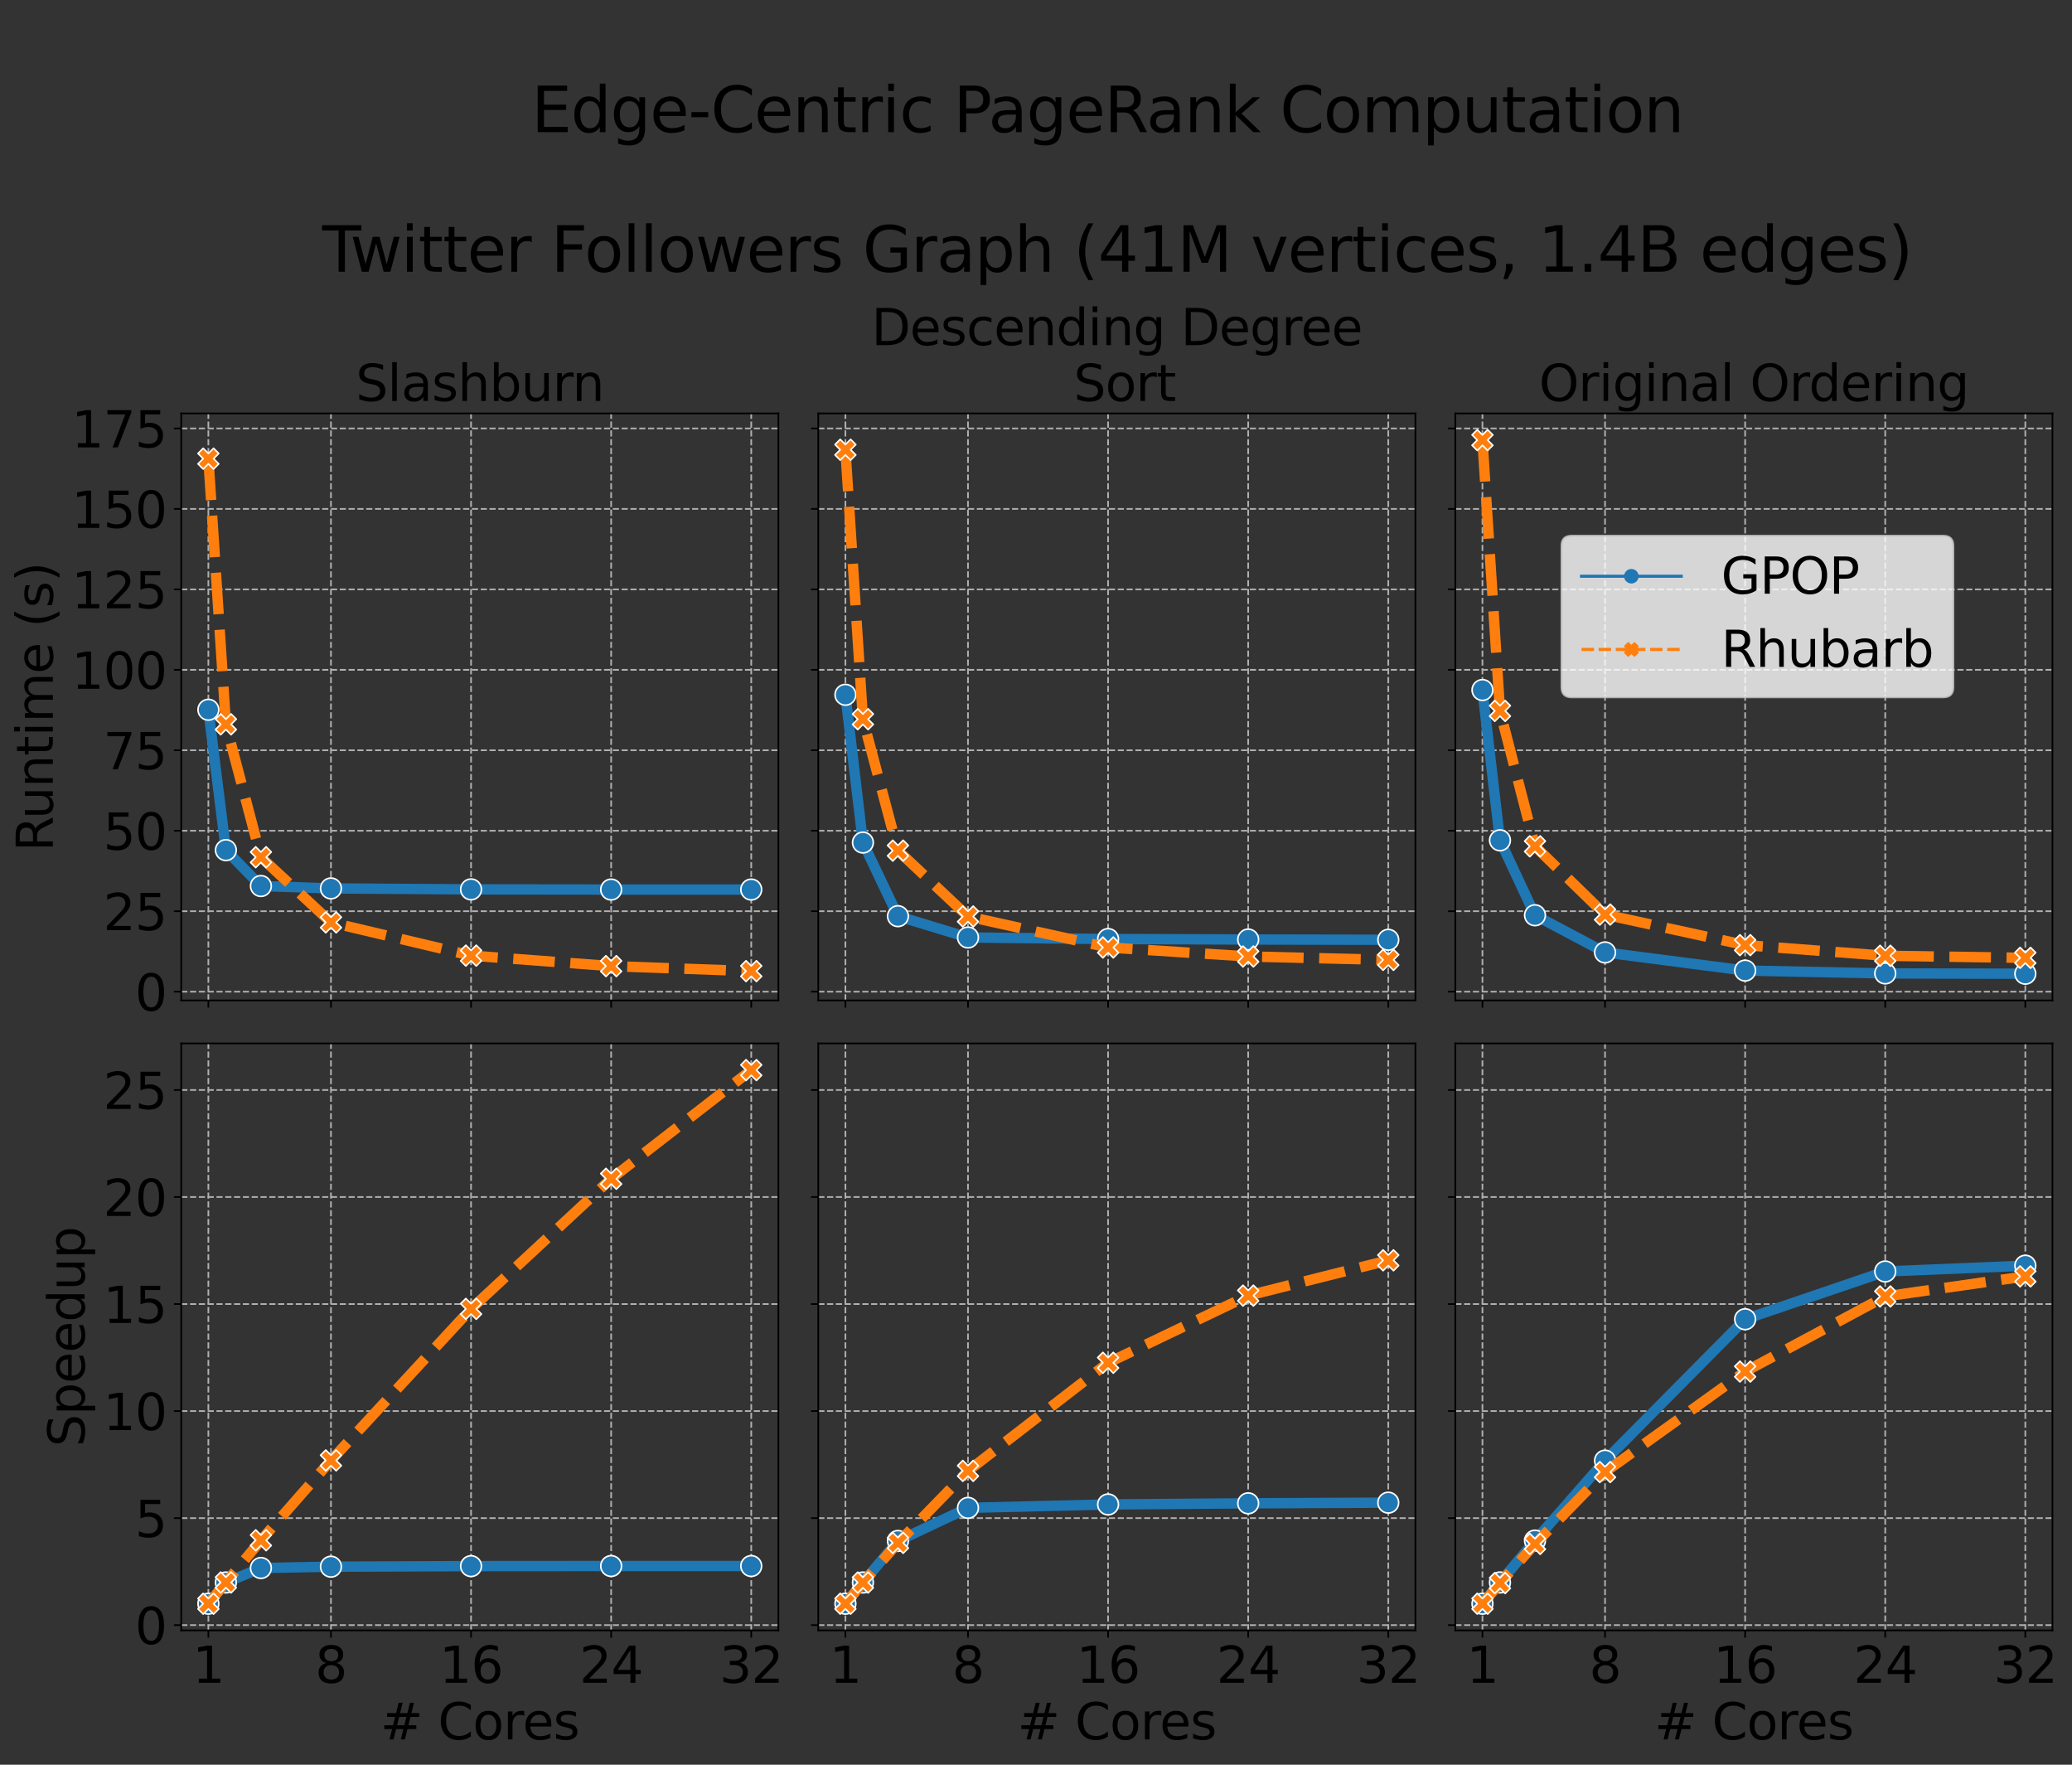 <?xml version="1.0" encoding="utf-8" standalone="no"?>
<!DOCTYPE svg PUBLIC "-//W3C//DTD SVG 1.1//EN"
  "http://www.w3.org/Graphics/SVG/1.1/DTD/svg11.dtd">
<svg xmlns:xlink="http://www.w3.org/1999/xlink" width="997.39pt" height="849.255pt" viewBox="0 0 997.39 849.255" xmlns="http://www.w3.org/2000/svg" version="1.1">
 <rect x="0" y="0" width="997.39" height="849.255" fill="#333333" stroke="none"/>
 <defs>
  <style type="text/css">*{stroke-linejoin: round; stroke-linecap: butt}</style>
 </defs>
 <g id="figure_1">
  <g id="patch_1">
   <path d="M 0 849.255 
L 997.39 849.255 
L 997.39 0 
L 0 0 
L 0 849.255 
z
" style="fill: none"/>
  </g>
  <g id="axes_1">
   <g id="patch_2">
    <path d="M 87.237 481.425 
L 374.686 481.425 
L 374.686 198.96 
L 87.237 198.96 
L 87.237 481.425 
z
" style="fill: none"/>
   </g>
   <g id="PolyCollection_1"/>
   <g id="PolyCollection_2"/>
   <g id="matplotlib.axis_1">
    <g id="xtick_1">
     <g id="line2d_1">
      <path d="M 100.303 481.425 
L 100.303 198.96 
" clip-path="url(#p261d77fdcc)" style="fill: none; stroke-dasharray: 2.96,1.28; stroke-dashoffset: 0; stroke: #b0b0b0; stroke-width: 0.8"/>
     </g>
     <g id="line2d_2">
      <defs>
       <path id="m44fc5d61b4" d="M 0 0 
L 0 3.5 
" style="stroke: #000000; stroke-width: 0.8"/>
      </defs>
      <g>
       <use xlink:href="#m44fc5d61b4" x="100.303" y="481.425" style="stroke: #000000; stroke-width: 0.8"/>
      </g>
     </g>
    </g>
    <g id="xtick_2">
     <g id="line2d_3">
      <path d="M 159.31 481.425 
L 159.31 198.96 
" clip-path="url(#p261d77fdcc)" style="fill: none; stroke-dasharray: 2.96,1.28; stroke-dashoffset: 0; stroke: #b0b0b0; stroke-width: 0.8"/>
     </g>
     <g id="line2d_4">
      <g>
       <use xlink:href="#m44fc5d61b4" x="159.31" y="481.425" style="stroke: #000000; stroke-width: 0.8"/>
      </g>
     </g>
    </g>
    <g id="xtick_3">
     <g id="line2d_5">
      <path d="M 226.747 481.425 
L 226.747 198.96 
" clip-path="url(#p261d77fdcc)" style="fill: none; stroke-dasharray: 2.96,1.28; stroke-dashoffset: 0; stroke: #b0b0b0; stroke-width: 0.8"/>
     </g>
     <g id="line2d_6">
      <g>
       <use xlink:href="#m44fc5d61b4" x="226.747" y="481.425" style="stroke: #000000; stroke-width: 0.8"/>
      </g>
     </g>
    </g>
    <g id="xtick_4">
     <g id="line2d_7">
      <path d="M 294.184 481.425 
L 294.184 198.96 
" clip-path="url(#p261d77fdcc)" style="fill: none; stroke-dasharray: 2.96,1.28; stroke-dashoffset: 0; stroke: #b0b0b0; stroke-width: 0.8"/>
     </g>
     <g id="line2d_8">
      <g>
       <use xlink:href="#m44fc5d61b4" x="294.184" y="481.425" style="stroke: #000000; stroke-width: 0.8"/>
      </g>
     </g>
    </g>
    <g id="xtick_5">
     <g id="line2d_9">
      <path d="M 361.62 481.425 
L 361.62 198.96 
" clip-path="url(#p261d77fdcc)" style="fill: none; stroke-dasharray: 2.96,1.28; stroke-dashoffset: 0; stroke: #b0b0b0; stroke-width: 0.8"/>
     </g>
     <g id="line2d_10">
      <g>
       <use xlink:href="#m44fc5d61b4" x="361.62" y="481.425" style="stroke: #000000; stroke-width: 0.8"/>
      </g>
     </g>
    </g>
   </g>
   <g id="matplotlib.axis_2">
    <g id="ytick_1">
     <g id="line2d_11">
      <path d="M 87.237 477.231 
L 374.686 477.231 
" clip-path="url(#p261d77fdcc)" style="fill: none; stroke-dasharray: 2.96,1.28; stroke-dashoffset: 0; stroke: #b0b0b0; stroke-width: 0.8"/>
     </g>
     <g id="line2d_12">
      <defs>
       <path id="mde86dab232" d="M 0 0 
L -3.5 0 
" style="stroke: #000000; stroke-width: 0.8"/>
      </defs>
      <g>
       <use xlink:href="#mde86dab232" x="87.237" y="477.231" style="stroke: #000000; stroke-width: 0.8"/>
      </g>
     </g>
     <g id="text_1">
      <!-- 0 -->
      <g transform="translate(64.968 486.349)scale(0.24 -0.24)">
       <defs>
        <path id="DejaVuSans-30" d="M 2034 4250 
Q 1547 4250 1301 3770 
Q 1056 3291 1056 2328 
Q 1056 1369 1301 889 
Q 1547 409 2034 409 
Q 2525 409 2770 889 
Q 3016 1369 3016 2328 
Q 3016 3291 2770 3770 
Q 2525 4250 2034 4250 
z
M 2034 4750 
Q 2819 4750 3233 4129 
Q 3647 3509 3647 2328 
Q 3647 1150 3233 529 
Q 2819 -91 2034 -91 
Q 1250 -91 836 529 
Q 422 1150 422 2328 
Q 422 3509 836 4129 
Q 1250 4750 2034 4750 
z
" transform="scale(0.016)"/>
       </defs>
       <use xlink:href="#DejaVuSans-30"/>
      </g>
     </g>
    </g>
    <g id="ytick_2">
     <g id="line2d_13">
      <path d="M 87.237 438.509 
L 374.686 438.509 
" clip-path="url(#p261d77fdcc)" style="fill: none; stroke-dasharray: 2.96,1.28; stroke-dashoffset: 0; stroke: #b0b0b0; stroke-width: 0.8"/>
     </g>
     <g id="line2d_14">
      <g>
       <use xlink:href="#mde86dab232" x="87.237" y="438.509" style="stroke: #000000; stroke-width: 0.8"/>
      </g>
     </g>
     <g id="text_2">
      <!-- 25 -->
      <g transform="translate(49.697 447.627)scale(0.24 -0.24)">
       <defs>
        <path id="DejaVuSans-32" d="M 1228 531 
L 3431 531 
L 3431 0 
L 469 0 
L 469 531 
Q 828 903 1448 1529 
Q 2069 2156 2228 2338 
Q 2531 2678 2651 2914 
Q 2772 3150 2772 3378 
Q 2772 3750 2511 3984 
Q 2250 4219 1831 4219 
Q 1534 4219 1204 4116 
Q 875 4013 500 3803 
L 500 4441 
Q 881 4594 1212 4672 
Q 1544 4750 1819 4750 
Q 2544 4750 2975 4387 
Q 3406 4025 3406 3419 
Q 3406 3131 3298 2873 
Q 3191 2616 2906 2266 
Q 2828 2175 2409 1742 
Q 1991 1309 1228 531 
z
" transform="scale(0.016)"/>
        <path id="DejaVuSans-35" d="M 691 4666 
L 3169 4666 
L 3169 4134 
L 1269 4134 
L 1269 2991 
Q 1406 3038 1543 3061 
Q 1681 3084 1819 3084 
Q 2600 3084 3056 2656 
Q 3513 2228 3513 1497 
Q 3513 744 3044 326 
Q 2575 -91 1722 -91 
Q 1428 -91 1123 -41 
Q 819 9 494 109 
L 494 744 
Q 775 591 1075 516 
Q 1375 441 1709 441 
Q 2250 441 2565 725 
Q 2881 1009 2881 1497 
Q 2881 1984 2565 2268 
Q 2250 2553 1709 2553 
Q 1456 2553 1204 2497 
Q 953 2441 691 2322 
L 691 4666 
z
" transform="scale(0.016)"/>
       </defs>
       <use xlink:href="#DejaVuSans-32"/>
       <use xlink:href="#DejaVuSans-35" x="63.623"/>
      </g>
     </g>
    </g>
    <g id="ytick_3">
     <g id="line2d_15">
      <path d="M 87.237 399.786 
L 374.686 399.786 
" clip-path="url(#p261d77fdcc)" style="fill: none; stroke-dasharray: 2.96,1.28; stroke-dashoffset: 0; stroke: #b0b0b0; stroke-width: 0.8"/>
     </g>
     <g id="line2d_16">
      <g>
       <use xlink:href="#mde86dab232" x="87.237" y="399.786" style="stroke: #000000; stroke-width: 0.8"/>
      </g>
     </g>
     <g id="text_3">
      <!-- 50 -->
      <g transform="translate(49.697 408.905)scale(0.24 -0.24)">
       <use xlink:href="#DejaVuSans-35"/>
       <use xlink:href="#DejaVuSans-30" x="63.623"/>
      </g>
     </g>
    </g>
    <g id="ytick_4">
     <g id="line2d_17">
      <path d="M 87.237 361.064 
L 374.686 361.064 
" clip-path="url(#p261d77fdcc)" style="fill: none; stroke-dasharray: 2.96,1.28; stroke-dashoffset: 0; stroke: #b0b0b0; stroke-width: 0.8"/>
     </g>
     <g id="line2d_18">
      <g>
       <use xlink:href="#mde86dab232" x="87.237" y="361.064" style="stroke: #000000; stroke-width: 0.8"/>
      </g>
     </g>
     <g id="text_4">
      <!-- 75 -->
      <g transform="translate(49.697 370.182)scale(0.24 -0.24)">
       <defs>
        <path id="DejaVuSans-37" d="M 525 4666 
L 3525 4666 
L 3525 4397 
L 1831 0 
L 1172 0 
L 2766 4134 
L 525 4134 
L 525 4666 
z
" transform="scale(0.016)"/>
       </defs>
       <use xlink:href="#DejaVuSans-37"/>
       <use xlink:href="#DejaVuSans-35" x="63.623"/>
      </g>
     </g>
    </g>
    <g id="ytick_5">
     <g id="line2d_19">
      <path d="M 87.237 322.342 
L 374.686 322.342 
" clip-path="url(#p261d77fdcc)" style="fill: none; stroke-dasharray: 2.96,1.28; stroke-dashoffset: 0; stroke: #b0b0b0; stroke-width: 0.8"/>
     </g>
     <g id="line2d_20">
      <g>
       <use xlink:href="#mde86dab232" x="87.237" y="322.342" style="stroke: #000000; stroke-width: 0.8"/>
      </g>
     </g>
     <g id="text_5">
      <!-- 100 -->
      <g transform="translate(34.428 331.46)scale(0.24 -0.24)">
       <defs>
        <path id="DejaVuSans-31" d="M 794 531 
L 1825 531 
L 1825 4091 
L 703 3866 
L 703 4441 
L 1819 4666 
L 2450 4666 
L 2450 531 
L 3481 531 
L 3481 0 
L 794 0 
L 794 531 
z
" transform="scale(0.016)"/>
       </defs>
       <use xlink:href="#DejaVuSans-31"/>
       <use xlink:href="#DejaVuSans-30" x="63.623"/>
       <use xlink:href="#DejaVuSans-30" x="127.246"/>
      </g>
     </g>
    </g>
    <g id="ytick_6">
     <g id="line2d_21">
      <path d="M 87.237 283.62 
L 374.686 283.62 
" clip-path="url(#p261d77fdcc)" style="fill: none; stroke-dasharray: 2.96,1.28; stroke-dashoffset: 0; stroke: #b0b0b0; stroke-width: 0.8"/>
     </g>
     <g id="line2d_22">
      <g>
       <use xlink:href="#mde86dab232" x="87.237" y="283.62" style="stroke: #000000; stroke-width: 0.8"/>
      </g>
     </g>
     <g id="text_6">
      <!-- 125 -->
      <g transform="translate(34.428 292.738)scale(0.24 -0.24)">
       <use xlink:href="#DejaVuSans-31"/>
       <use xlink:href="#DejaVuSans-32" x="63.623"/>
       <use xlink:href="#DejaVuSans-35" x="127.246"/>
      </g>
     </g>
    </g>
    <g id="ytick_7">
     <g id="line2d_23">
      <path d="M 87.237 244.898 
L 374.686 244.898 
" clip-path="url(#p261d77fdcc)" style="fill: none; stroke-dasharray: 2.96,1.28; stroke-dashoffset: 0; stroke: #b0b0b0; stroke-width: 0.8"/>
     </g>
     <g id="line2d_24">
      <g>
       <use xlink:href="#mde86dab232" x="87.237" y="244.898" style="stroke: #000000; stroke-width: 0.8"/>
      </g>
     </g>
     <g id="text_7">
      <!-- 150 -->
      <g transform="translate(34.428 254.016)scale(0.24 -0.24)">
       <use xlink:href="#DejaVuSans-31"/>
       <use xlink:href="#DejaVuSans-35" x="63.623"/>
       <use xlink:href="#DejaVuSans-30" x="127.246"/>
      </g>
     </g>
    </g>
    <g id="ytick_8">
     <g id="line2d_25">
      <path d="M 87.237 206.175 
L 374.686 206.175 
" clip-path="url(#p261d77fdcc)" style="fill: none; stroke-dasharray: 2.96,1.28; stroke-dashoffset: 0; stroke: #b0b0b0; stroke-width: 0.8"/>
     </g>
     <g id="line2d_26">
      <g>
       <use xlink:href="#mde86dab232" x="87.237" y="206.175" style="stroke: #000000; stroke-width: 0.8"/>
      </g>
     </g>
     <g id="text_8">
      <!-- 175 -->
      <g transform="translate(34.428 215.293)scale(0.24 -0.24)">
       <use xlink:href="#DejaVuSans-31"/>
       <use xlink:href="#DejaVuSans-37" x="63.623"/>
       <use xlink:href="#DejaVuSans-35" x="127.246"/>
      </g>
     </g>
    </g>
    <g id="text_9">
     <!-- Runtime (s) -->
     <g transform="translate(25.436 409.74)rotate(-90)scale(0.24 -0.24)">
      <defs>
       <path id="DejaVuSans-52" d="M 2841 2188 
Q 3044 2119 3236 1894 
Q 3428 1669 3622 1275 
L 4263 0 
L 3584 0 
L 2988 1197 
Q 2756 1666 2539 1819 
Q 2322 1972 1947 1972 
L 1259 1972 
L 1259 0 
L 628 0 
L 628 4666 
L 2053 4666 
Q 2853 4666 3247 4331 
Q 3641 3997 3641 3322 
Q 3641 2881 3436 2590 
Q 3231 2300 2841 2188 
z
M 1259 4147 
L 1259 2491 
L 2053 2491 
Q 2509 2491 2742 2702 
Q 2975 2913 2975 3322 
Q 2975 3731 2742 3939 
Q 2509 4147 2053 4147 
L 1259 4147 
z
" transform="scale(0.016)"/>
       <path id="DejaVuSans-75" d="M 544 1381 
L 544 3500 
L 1119 3500 
L 1119 1403 
Q 1119 906 1312 657 
Q 1506 409 1894 409 
Q 2359 409 2629 706 
Q 2900 1003 2900 1516 
L 2900 3500 
L 3475 3500 
L 3475 0 
L 2900 0 
L 2900 538 
Q 2691 219 2414 64 
Q 2138 -91 1772 -91 
Q 1169 -91 856 284 
Q 544 659 544 1381 
z
M 1991 3584 
L 1991 3584 
z
" transform="scale(0.016)"/>
       <path id="DejaVuSans-6e" d="M 3513 2113 
L 3513 0 
L 2938 0 
L 2938 2094 
Q 2938 2591 2744 2837 
Q 2550 3084 2163 3084 
Q 1697 3084 1428 2787 
Q 1159 2491 1159 1978 
L 1159 0 
L 581 0 
L 581 3500 
L 1159 3500 
L 1159 2956 
Q 1366 3272 1645 3428 
Q 1925 3584 2291 3584 
Q 2894 3584 3203 3211 
Q 3513 2838 3513 2113 
z
" transform="scale(0.016)"/>
       <path id="DejaVuSans-74" d="M 1172 4494 
L 1172 3500 
L 2356 3500 
L 2356 3053 
L 1172 3053 
L 1172 1153 
Q 1172 725 1289 603 
Q 1406 481 1766 481 
L 2356 481 
L 2356 0 
L 1766 0 
Q 1100 0 847 248 
Q 594 497 594 1153 
L 594 3053 
L 172 3053 
L 172 3500 
L 594 3500 
L 594 4494 
L 1172 4494 
z
" transform="scale(0.016)"/>
       <path id="DejaVuSans-69" d="M 603 3500 
L 1178 3500 
L 1178 0 
L 603 0 
L 603 3500 
z
M 603 4863 
L 1178 4863 
L 1178 4134 
L 603 4134 
L 603 4863 
z
" transform="scale(0.016)"/>
       <path id="DejaVuSans-6d" d="M 3328 2828 
Q 3544 3216 3844 3400 
Q 4144 3584 4550 3584 
Q 5097 3584 5394 3201 
Q 5691 2819 5691 2113 
L 5691 0 
L 5113 0 
L 5113 2094 
Q 5113 2597 4934 2840 
Q 4756 3084 4391 3084 
Q 3944 3084 3684 2787 
Q 3425 2491 3425 1978 
L 3425 0 
L 2847 0 
L 2847 2094 
Q 2847 2600 2669 2842 
Q 2491 3084 2119 3084 
Q 1678 3084 1418 2786 
Q 1159 2488 1159 1978 
L 1159 0 
L 581 0 
L 581 3500 
L 1159 3500 
L 1159 2956 
Q 1356 3278 1631 3431 
Q 1906 3584 2284 3584 
Q 2666 3584 2933 3390 
Q 3200 3197 3328 2828 
z
" transform="scale(0.016)"/>
       <path id="DejaVuSans-65" d="M 3597 1894 
L 3597 1613 
L 953 1613 
Q 991 1019 1311 708 
Q 1631 397 2203 397 
Q 2534 397 2845 478 
Q 3156 559 3463 722 
L 3463 178 
Q 3153 47 2828 -22 
Q 2503 -91 2169 -91 
Q 1331 -91 842 396 
Q 353 884 353 1716 
Q 353 2575 817 3079 
Q 1281 3584 2069 3584 
Q 2775 3584 3186 3129 
Q 3597 2675 3597 1894 
z
M 3022 2063 
Q 3016 2534 2758 2815 
Q 2500 3097 2075 3097 
Q 1594 3097 1305 2825 
Q 1016 2553 972 2059 
L 3022 2063 
z
" transform="scale(0.016)"/>
       <path id="DejaVuSans-20" transform="scale(0.016)"/>
       <path id="DejaVuSans-28" d="M 1984 4856 
Q 1566 4138 1362 3434 
Q 1159 2731 1159 2009 
Q 1159 1288 1364 580 
Q 1569 -128 1984 -844 
L 1484 -844 
Q 1016 -109 783 600 
Q 550 1309 550 2009 
Q 550 2706 781 3412 
Q 1013 4119 1484 4856 
L 1984 4856 
z
" transform="scale(0.016)"/>
       <path id="DejaVuSans-73" d="M 2834 3397 
L 2834 2853 
Q 2591 2978 2328 3040 
Q 2066 3103 1784 3103 
Q 1356 3103 1142 2972 
Q 928 2841 928 2578 
Q 928 2378 1081 2264 
Q 1234 2150 1697 2047 
L 1894 2003 
Q 2506 1872 2764 1633 
Q 3022 1394 3022 966 
Q 3022 478 2636 193 
Q 2250 -91 1575 -91 
Q 1294 -91 989 -36 
Q 684 19 347 128 
L 347 722 
Q 666 556 975 473 
Q 1284 391 1588 391 
Q 1994 391 2212 530 
Q 2431 669 2431 922 
Q 2431 1156 2273 1281 
Q 2116 1406 1581 1522 
L 1381 1569 
Q 847 1681 609 1914 
Q 372 2147 372 2553 
Q 372 3047 722 3315 
Q 1072 3584 1716 3584 
Q 2034 3584 2315 3537 
Q 2597 3491 2834 3397 
z
" transform="scale(0.016)"/>
       <path id="DejaVuSans-29" d="M 513 4856 
L 1013 4856 
Q 1481 4119 1714 3412 
Q 1947 2706 1947 2009 
Q 1947 1309 1714 600 
Q 1481 -109 1013 -844 
L 513 -844 
Q 928 -128 1133 580 
Q 1338 1288 1338 2009 
Q 1338 2731 1133 3434 
Q 928 4138 513 4856 
z
" transform="scale(0.016)"/>
      </defs>
      <use xlink:href="#DejaVuSans-52"/>
      <use xlink:href="#DejaVuSans-75" x="64.982"/>
      <use xlink:href="#DejaVuSans-6e" x="128.361"/>
      <use xlink:href="#DejaVuSans-74" x="191.74"/>
      <use xlink:href="#DejaVuSans-69" x="230.949"/>
      <use xlink:href="#DejaVuSans-6d" x="258.732"/>
      <use xlink:href="#DejaVuSans-65" x="356.145"/>
      <use xlink:href="#DejaVuSans-20" x="417.668"/>
      <use xlink:href="#DejaVuSans-28" x="449.455"/>
      <use xlink:href="#DejaVuSans-73" x="488.469"/>
      <use xlink:href="#DejaVuSans-29" x="540.568"/>
     </g>
    </g>
   </g>
   <g id="line2d_27">
    <path d="M 100.303 341.553 
L 108.733 409.108 
L 125.592 426.388 
L 159.31 427.533 
L 226.747 428.001 
L 294.184 428.079 
L 361.62 428.082 
" clip-path="url(#p261d77fdcc)" style="fill: none; stroke: #1f77b4; stroke-width: 5; stroke-linecap: square"/>
    <defs>
     <path id="m03eb7db3bb" d="M 0 5 
C 1.326 5 2.598 4.473 3.536 3.536 
C 4.473 2.598 5 1.326 5 0 
C 5 -1.326 4.473 -2.598 3.536 -3.536 
C 2.598 -4.473 1.326 -5 0 -5 
C -1.326 -5 -2.598 -4.473 -3.536 -3.536 
C -4.473 -2.598 -5 -1.326 -5 0 
C -5 1.326 -4.473 2.598 -3.536 3.536 
C -2.598 4.473 -1.326 5 0 5 
z
" style="stroke: #ffffff; stroke-width: 0.75"/>
    </defs>
    <g clip-path="url(#p261d77fdcc)">
     <use xlink:href="#m03eb7db3bb" x="100.303" y="341.553" style="fill: #1f77b4; stroke: #ffffff; stroke-width: 0.75"/>
     <use xlink:href="#m03eb7db3bb" x="108.733" y="409.108" style="fill: #1f77b4; stroke: #ffffff; stroke-width: 0.75"/>
     <use xlink:href="#m03eb7db3bb" x="125.592" y="426.388" style="fill: #1f77b4; stroke: #ffffff; stroke-width: 0.75"/>
     <use xlink:href="#m03eb7db3bb" x="159.31" y="427.533" style="fill: #1f77b4; stroke: #ffffff; stroke-width: 0.75"/>
     <use xlink:href="#m03eb7db3bb" x="226.747" y="428.001" style="fill: #1f77b4; stroke: #ffffff; stroke-width: 0.75"/>
     <use xlink:href="#m03eb7db3bb" x="294.184" y="428.079" style="fill: #1f77b4; stroke: #ffffff; stroke-width: 0.75"/>
     <use xlink:href="#m03eb7db3bb" x="361.62" y="428.082" style="fill: #1f77b4; stroke: #ffffff; stroke-width: 0.75"/>
    </g>
   </g>
   <g id="line2d_28">
    <path d="M 100.303 220.724 
L 108.733 348.569 
L 125.592 412.514 
L 159.31 443.893 
L 226.747 459.869 
L 294.184 464.93 
L 361.62 467.338 
" clip-path="url(#p261d77fdcc)" style="fill: none; stroke-dasharray: 20,7.5; stroke-dashoffset: 0; stroke: #ff7f0e; stroke-width: 5"/>
    <defs>
     <path id="m69443fafb5" d="M -2.5 5 
L 0 2.5 
L 2.5 5 
L 5 2.5 
L 2.5 0 
L 5 -2.5 
L 2.5 -5 
L 0 -2.5 
L -2.5 -5 
L -5 -2.5 
L -2.5 0 
L -5 2.5 
z
" style="stroke: #ffffff; stroke-width: 0.75; stroke-linejoin: miter"/>
    </defs>
    <g clip-path="url(#p261d77fdcc)">
     <use xlink:href="#m69443fafb5" x="100.303" y="220.724" style="fill: #ff7f0e; stroke: #ffffff; stroke-width: 0.75; stroke-linejoin: miter"/>
     <use xlink:href="#m69443fafb5" x="108.733" y="348.569" style="fill: #ff7f0e; stroke: #ffffff; stroke-width: 0.75; stroke-linejoin: miter"/>
     <use xlink:href="#m69443fafb5" x="125.592" y="412.514" style="fill: #ff7f0e; stroke: #ffffff; stroke-width: 0.75; stroke-linejoin: miter"/>
     <use xlink:href="#m69443fafb5" x="159.31" y="443.893" style="fill: #ff7f0e; stroke: #ffffff; stroke-width: 0.75; stroke-linejoin: miter"/>
     <use xlink:href="#m69443fafb5" x="226.747" y="459.869" style="fill: #ff7f0e; stroke: #ffffff; stroke-width: 0.75; stroke-linejoin: miter"/>
     <use xlink:href="#m69443fafb5" x="294.184" y="464.93" style="fill: #ff7f0e; stroke: #ffffff; stroke-width: 0.75; stroke-linejoin: miter"/>
     <use xlink:href="#m69443fafb5" x="361.62" y="467.338" style="fill: #ff7f0e; stroke: #ffffff; stroke-width: 0.75; stroke-linejoin: miter"/>
    </g>
   </g>
   <g id="line2d_29"/>
   <g id="line2d_30"/>
   <g id="patch_3">
    <path d="M 87.237 481.425 
L 87.237 198.96 
" style="fill: none; stroke: #000000; stroke-width: 0.8; stroke-linejoin: miter; stroke-linecap: square"/>
   </g>
   <g id="patch_4">
    <path d="M 374.686 481.425 
L 374.686 198.96 
" style="fill: none; stroke: #000000; stroke-width: 0.8; stroke-linejoin: miter; stroke-linecap: square"/>
   </g>
   <g id="patch_5">
    <path d="M 87.237 481.425 
L 374.686 481.425 
" style="fill: none; stroke: #000000; stroke-width: 0.8; stroke-linejoin: miter; stroke-linecap: square"/>
   </g>
   <g id="patch_6">
    <path d="M 87.237 198.96 
L 374.686 198.96 
" style="fill: none; stroke: #000000; stroke-width: 0.8; stroke-linejoin: miter; stroke-linecap: square"/>
   </g>
   <g id="text_10">
    <!-- Slashburn -->
    <g transform="translate(171.249 192.96)scale(0.24 -0.24)">
     <defs>
      <path id="DejaVuSans-53" d="M 3425 4513 
L 3425 3897 
Q 3066 4069 2747 4153 
Q 2428 4238 2131 4238 
Q 1616 4238 1336 4038 
Q 1056 3838 1056 3469 
Q 1056 3159 1242 3001 
Q 1428 2844 1947 2747 
L 2328 2669 
Q 3034 2534 3370 2195 
Q 3706 1856 3706 1288 
Q 3706 609 3251 259 
Q 2797 -91 1919 -91 
Q 1588 -91 1214 -16 
Q 841 59 441 206 
L 441 856 
Q 825 641 1194 531 
Q 1563 422 1919 422 
Q 2459 422 2753 634 
Q 3047 847 3047 1241 
Q 3047 1584 2836 1778 
Q 2625 1972 2144 2069 
L 1759 2144 
Q 1053 2284 737 2584 
Q 422 2884 422 3419 
Q 422 4038 858 4394 
Q 1294 4750 2059 4750 
Q 2388 4750 2728 4690 
Q 3069 4631 3425 4513 
z
" transform="scale(0.016)"/>
      <path id="DejaVuSans-6c" d="M 603 4863 
L 1178 4863 
L 1178 0 
L 603 0 
L 603 4863 
z
" transform="scale(0.016)"/>
      <path id="DejaVuSans-61" d="M 2194 1759 
Q 1497 1759 1228 1600 
Q 959 1441 959 1056 
Q 959 750 1161 570 
Q 1363 391 1709 391 
Q 2188 391 2477 730 
Q 2766 1069 2766 1631 
L 2766 1759 
L 2194 1759 
z
M 3341 1997 
L 3341 0 
L 2766 0 
L 2766 531 
Q 2569 213 2275 61 
Q 1981 -91 1556 -91 
Q 1019 -91 701 211 
Q 384 513 384 1019 
Q 384 1609 779 1909 
Q 1175 2209 1959 2209 
L 2766 2209 
L 2766 2266 
Q 2766 2663 2505 2880 
Q 2244 3097 1772 3097 
Q 1472 3097 1187 3025 
Q 903 2953 641 2809 
L 641 3341 
Q 956 3463 1253 3523 
Q 1550 3584 1831 3584 
Q 2591 3584 2966 3190 
Q 3341 2797 3341 1997 
z
" transform="scale(0.016)"/>
      <path id="DejaVuSans-68" d="M 3513 2113 
L 3513 0 
L 2938 0 
L 2938 2094 
Q 2938 2591 2744 2837 
Q 2550 3084 2163 3084 
Q 1697 3084 1428 2787 
Q 1159 2491 1159 1978 
L 1159 0 
L 581 0 
L 581 4863 
L 1159 4863 
L 1159 2956 
Q 1366 3272 1645 3428 
Q 1925 3584 2291 3584 
Q 2894 3584 3203 3211 
Q 3513 2838 3513 2113 
z
" transform="scale(0.016)"/>
      <path id="DejaVuSans-62" d="M 3116 1747 
Q 3116 2381 2855 2742 
Q 2594 3103 2138 3103 
Q 1681 3103 1420 2742 
Q 1159 2381 1159 1747 
Q 1159 1113 1420 752 
Q 1681 391 2138 391 
Q 2594 391 2855 752 
Q 3116 1113 3116 1747 
z
M 1159 2969 
Q 1341 3281 1617 3432 
Q 1894 3584 2278 3584 
Q 2916 3584 3314 3078 
Q 3713 2572 3713 1747 
Q 3713 922 3314 415 
Q 2916 -91 2278 -91 
Q 1894 -91 1617 61 
Q 1341 213 1159 525 
L 1159 0 
L 581 0 
L 581 4863 
L 1159 4863 
L 1159 2969 
z
" transform="scale(0.016)"/>
      <path id="DejaVuSans-72" d="M 2631 2963 
Q 2534 3019 2420 3045 
Q 2306 3072 2169 3072 
Q 1681 3072 1420 2755 
Q 1159 2438 1159 1844 
L 1159 0 
L 581 0 
L 581 3500 
L 1159 3500 
L 1159 2956 
Q 1341 3275 1631 3429 
Q 1922 3584 2338 3584 
Q 2397 3584 2469 3576 
Q 2541 3569 2628 3553 
L 2631 2963 
z
" transform="scale(0.016)"/>
     </defs>
     <use xlink:href="#DejaVuSans-53"/>
     <use xlink:href="#DejaVuSans-6c" x="63.477"/>
     <use xlink:href="#DejaVuSans-61" x="91.26"/>
     <use xlink:href="#DejaVuSans-73" x="152.539"/>
     <use xlink:href="#DejaVuSans-68" x="204.639"/>
     <use xlink:href="#DejaVuSans-62" x="268.018"/>
     <use xlink:href="#DejaVuSans-75" x="331.494"/>
     <use xlink:href="#DejaVuSans-72" x="394.873"/>
     <use xlink:href="#DejaVuSans-6e" x="434.236"/>
    </g>
   </g>
  </g>
  <g id="axes_2">
   <g id="patch_7">
    <path d="M 393.887 481.425 
L 681.336 481.425 
L 681.336 198.96 
L 393.887 198.96 
L 393.887 481.425 
z
" style="fill: none"/>
   </g>
   <g id="PolyCollection_3"/>
   <g id="PolyCollection_4"/>
   <g id="matplotlib.axis_3">
    <g id="xtick_6">
     <g id="line2d_31">
      <path d="M 406.953 481.425 
L 406.953 198.96 
" clip-path="url(#pe185841e8d)" style="fill: none; stroke-dasharray: 2.96,1.28; stroke-dashoffset: 0; stroke: #b0b0b0; stroke-width: 0.8"/>
     </g>
     <g id="line2d_32">
      <g>
       <use xlink:href="#m44fc5d61b4" x="406.953" y="481.425" style="stroke: #000000; stroke-width: 0.8"/>
      </g>
     </g>
    </g>
    <g id="xtick_7">
     <g id="line2d_33">
      <path d="M 465.96 481.425 
L 465.96 198.96 
" clip-path="url(#pe185841e8d)" style="fill: none; stroke-dasharray: 2.96,1.28; stroke-dashoffset: 0; stroke: #b0b0b0; stroke-width: 0.8"/>
     </g>
     <g id="line2d_34">
      <g>
       <use xlink:href="#m44fc5d61b4" x="465.96" y="481.425" style="stroke: #000000; stroke-width: 0.8"/>
      </g>
     </g>
    </g>
    <g id="xtick_8">
     <g id="line2d_35">
      <path d="M 533.397 481.425 
L 533.397 198.96 
" clip-path="url(#pe185841e8d)" style="fill: none; stroke-dasharray: 2.96,1.28; stroke-dashoffset: 0; stroke: #b0b0b0; stroke-width: 0.8"/>
     </g>
     <g id="line2d_36">
      <g>
       <use xlink:href="#m44fc5d61b4" x="533.397" y="481.425" style="stroke: #000000; stroke-width: 0.8"/>
      </g>
     </g>
    </g>
    <g id="xtick_9">
     <g id="line2d_37">
      <path d="M 600.834 481.425 
L 600.834 198.96 
" clip-path="url(#pe185841e8d)" style="fill: none; stroke-dasharray: 2.96,1.28; stroke-dashoffset: 0; stroke: #b0b0b0; stroke-width: 0.8"/>
     </g>
     <g id="line2d_38">
      <g>
       <use xlink:href="#m44fc5d61b4" x="600.834" y="481.425" style="stroke: #000000; stroke-width: 0.8"/>
      </g>
     </g>
    </g>
    <g id="xtick_10">
     <g id="line2d_39">
      <path d="M 668.27 481.425 
L 668.27 198.96 
" clip-path="url(#pe185841e8d)" style="fill: none; stroke-dasharray: 2.96,1.28; stroke-dashoffset: 0; stroke: #b0b0b0; stroke-width: 0.8"/>
     </g>
     <g id="line2d_40">
      <g>
       <use xlink:href="#m44fc5d61b4" x="668.27" y="481.425" style="stroke: #000000; stroke-width: 0.8"/>
      </g>
     </g>
    </g>
   </g>
   <g id="matplotlib.axis_4">
    <g id="ytick_9">
     <g id="line2d_41">
      <path d="M 393.887 477.231 
L 681.336 477.231 
" clip-path="url(#pe185841e8d)" style="fill: none; stroke-dasharray: 2.96,1.28; stroke-dashoffset: 0; stroke: #b0b0b0; stroke-width: 0.8"/>
     </g>
     <g id="line2d_42">
      <g>
       <use xlink:href="#mde86dab232" x="393.887" y="477.231" style="stroke: #000000; stroke-width: 0.8"/>
      </g>
     </g>
    </g>
    <g id="ytick_10">
     <g id="line2d_43">
      <path d="M 393.887 438.509 
L 681.336 438.509 
" clip-path="url(#pe185841e8d)" style="fill: none; stroke-dasharray: 2.96,1.28; stroke-dashoffset: 0; stroke: #b0b0b0; stroke-width: 0.8"/>
     </g>
     <g id="line2d_44">
      <g>
       <use xlink:href="#mde86dab232" x="393.887" y="438.509" style="stroke: #000000; stroke-width: 0.8"/>
      </g>
     </g>
    </g>
    <g id="ytick_11">
     <g id="line2d_45">
      <path d="M 393.887 399.786 
L 681.336 399.786 
" clip-path="url(#pe185841e8d)" style="fill: none; stroke-dasharray: 2.96,1.28; stroke-dashoffset: 0; stroke: #b0b0b0; stroke-width: 0.8"/>
     </g>
     <g id="line2d_46">
      <g>
       <use xlink:href="#mde86dab232" x="393.887" y="399.786" style="stroke: #000000; stroke-width: 0.8"/>
      </g>
     </g>
    </g>
    <g id="ytick_12">
     <g id="line2d_47">
      <path d="M 393.887 361.064 
L 681.336 361.064 
" clip-path="url(#pe185841e8d)" style="fill: none; stroke-dasharray: 2.96,1.28; stroke-dashoffset: 0; stroke: #b0b0b0; stroke-width: 0.8"/>
     </g>
     <g id="line2d_48">
      <g>
       <use xlink:href="#mde86dab232" x="393.887" y="361.064" style="stroke: #000000; stroke-width: 0.8"/>
      </g>
     </g>
    </g>
    <g id="ytick_13">
     <g id="line2d_49">
      <path d="M 393.887 322.342 
L 681.336 322.342 
" clip-path="url(#pe185841e8d)" style="fill: none; stroke-dasharray: 2.96,1.28; stroke-dashoffset: 0; stroke: #b0b0b0; stroke-width: 0.8"/>
     </g>
     <g id="line2d_50">
      <g>
       <use xlink:href="#mde86dab232" x="393.887" y="322.342" style="stroke: #000000; stroke-width: 0.8"/>
      </g>
     </g>
    </g>
    <g id="ytick_14">
     <g id="line2d_51">
      <path d="M 393.887 283.62 
L 681.336 283.62 
" clip-path="url(#pe185841e8d)" style="fill: none; stroke-dasharray: 2.96,1.28; stroke-dashoffset: 0; stroke: #b0b0b0; stroke-width: 0.8"/>
     </g>
     <g id="line2d_52">
      <g>
       <use xlink:href="#mde86dab232" x="393.887" y="283.62" style="stroke: #000000; stroke-width: 0.8"/>
      </g>
     </g>
    </g>
    <g id="ytick_15">
     <g id="line2d_53">
      <path d="M 393.887 244.898 
L 681.336 244.898 
" clip-path="url(#pe185841e8d)" style="fill: none; stroke-dasharray: 2.96,1.28; stroke-dashoffset: 0; stroke: #b0b0b0; stroke-width: 0.8"/>
     </g>
     <g id="line2d_54">
      <g>
       <use xlink:href="#mde86dab232" x="393.887" y="244.898" style="stroke: #000000; stroke-width: 0.8"/>
      </g>
     </g>
    </g>
    <g id="ytick_16">
     <g id="line2d_55">
      <path d="M 393.887 206.175 
L 681.336 206.175 
" clip-path="url(#pe185841e8d)" style="fill: none; stroke-dasharray: 2.96,1.28; stroke-dashoffset: 0; stroke: #b0b0b0; stroke-width: 0.8"/>
     </g>
     <g id="line2d_56">
      <g>
       <use xlink:href="#mde86dab232" x="393.887" y="206.175" style="stroke: #000000; stroke-width: 0.8"/>
      </g>
     </g>
    </g>
   </g>
   <g id="line2d_57">
    <path d="M 406.953 334.351 
L 415.383 405.466 
L 432.242 440.893 
L 465.96 451.148 
L 533.397 451.887 
L 600.834 452.119 
L 668.27 452.255 
" clip-path="url(#pe185841e8d)" style="fill: none; stroke: #1f77b4; stroke-width: 5; stroke-linecap: square"/>
    <g clip-path="url(#pe185841e8d)">
     <use xlink:href="#m03eb7db3bb" x="406.953" y="334.351" style="fill: #1f77b4; stroke: #ffffff; stroke-width: 0.75"/>
     <use xlink:href="#m03eb7db3bb" x="415.383" y="405.466" style="fill: #1f77b4; stroke: #ffffff; stroke-width: 0.75"/>
     <use xlink:href="#m03eb7db3bb" x="432.242" y="440.893" style="fill: #1f77b4; stroke: #ffffff; stroke-width: 0.75"/>
     <use xlink:href="#m03eb7db3bb" x="465.96" y="451.148" style="fill: #1f77b4; stroke: #ffffff; stroke-width: 0.75"/>
     <use xlink:href="#m03eb7db3bb" x="533.397" y="451.887" style="fill: #1f77b4; stroke: #ffffff; stroke-width: 0.75"/>
     <use xlink:href="#m03eb7db3bb" x="600.834" y="452.119" style="fill: #1f77b4; stroke: #ffffff; stroke-width: 0.75"/>
     <use xlink:href="#m03eb7db3bb" x="668.27" y="452.255" style="fill: #1f77b4; stroke: #ffffff; stroke-width: 0.75"/>
    </g>
   </g>
   <g id="line2d_58">
    <path d="M 406.953 216.427 
L 415.383 346.105 
L 432.242 409.351 
L 465.96 441.038 
L 533.397 455.952 
L 600.834 460.289 
L 668.27 461.928 
" clip-path="url(#pe185841e8d)" style="fill: none; stroke-dasharray: 20,7.5; stroke-dashoffset: 0; stroke: #ff7f0e; stroke-width: 5"/>
    <g clip-path="url(#pe185841e8d)">
     <use xlink:href="#m69443fafb5" x="406.953" y="216.427" style="fill: #ff7f0e; stroke: #ffffff; stroke-width: 0.75; stroke-linejoin: miter"/>
     <use xlink:href="#m69443fafb5" x="415.383" y="346.105" style="fill: #ff7f0e; stroke: #ffffff; stroke-width: 0.75; stroke-linejoin: miter"/>
     <use xlink:href="#m69443fafb5" x="432.242" y="409.351" style="fill: #ff7f0e; stroke: #ffffff; stroke-width: 0.75; stroke-linejoin: miter"/>
     <use xlink:href="#m69443fafb5" x="465.96" y="441.038" style="fill: #ff7f0e; stroke: #ffffff; stroke-width: 0.75; stroke-linejoin: miter"/>
     <use xlink:href="#m69443fafb5" x="533.397" y="455.952" style="fill: #ff7f0e; stroke: #ffffff; stroke-width: 0.75; stroke-linejoin: miter"/>
     <use xlink:href="#m69443fafb5" x="600.834" y="460.289" style="fill: #ff7f0e; stroke: #ffffff; stroke-width: 0.75; stroke-linejoin: miter"/>
     <use xlink:href="#m69443fafb5" x="668.27" y="461.928" style="fill: #ff7f0e; stroke: #ffffff; stroke-width: 0.75; stroke-linejoin: miter"/>
    </g>
   </g>
   <g id="patch_8">
    <path d="M 393.887 481.425 
L 393.887 198.96 
" style="fill: none; stroke: #000000; stroke-width: 0.8; stroke-linejoin: miter; stroke-linecap: square"/>
   </g>
   <g id="patch_9">
    <path d="M 681.336 481.425 
L 681.336 198.96 
" style="fill: none; stroke: #000000; stroke-width: 0.8; stroke-linejoin: miter; stroke-linecap: square"/>
   </g>
   <g id="patch_10">
    <path d="M 393.887 481.425 
L 681.336 481.425 
" style="fill: none; stroke: #000000; stroke-width: 0.8; stroke-linejoin: miter; stroke-linecap: square"/>
   </g>
   <g id="patch_11">
    <path d="M 393.887 198.96 
L 681.336 198.96 
" style="fill: none; stroke: #000000; stroke-width: 0.8; stroke-linejoin: miter; stroke-linecap: square"/>
   </g>
   <g id="text_11">
    <!-- Descending Degree -->
    <g transform="translate(419.489 166.085)scale(0.24 -0.24)">
     <defs>
      <path id="DejaVuSans-44" d="M 1259 4147 
L 1259 519 
L 2022 519 
Q 2988 519 3436 956 
Q 3884 1394 3884 2338 
Q 3884 3275 3436 3711 
Q 2988 4147 2022 4147 
L 1259 4147 
z
M 628 4666 
L 1925 4666 
Q 3281 4666 3915 4102 
Q 4550 3538 4550 2338 
Q 4550 1131 3912 565 
Q 3275 0 1925 0 
L 628 0 
L 628 4666 
z
" transform="scale(0.016)"/>
      <path id="DejaVuSans-63" d="M 3122 3366 
L 3122 2828 
Q 2878 2963 2633 3030 
Q 2388 3097 2138 3097 
Q 1578 3097 1268 2742 
Q 959 2388 959 1747 
Q 959 1106 1268 751 
Q 1578 397 2138 397 
Q 2388 397 2633 464 
Q 2878 531 3122 666 
L 3122 134 
Q 2881 22 2623 -34 
Q 2366 -91 2075 -91 
Q 1284 -91 818 406 
Q 353 903 353 1747 
Q 353 2603 823 3093 
Q 1294 3584 2113 3584 
Q 2378 3584 2631 3529 
Q 2884 3475 3122 3366 
z
" transform="scale(0.016)"/>
      <path id="DejaVuSans-64" d="M 2906 2969 
L 2906 4863 
L 3481 4863 
L 3481 0 
L 2906 0 
L 2906 525 
Q 2725 213 2448 61 
Q 2172 -91 1784 -91 
Q 1150 -91 751 415 
Q 353 922 353 1747 
Q 353 2572 751 3078 
Q 1150 3584 1784 3584 
Q 2172 3584 2448 3432 
Q 2725 3281 2906 2969 
z
M 947 1747 
Q 947 1113 1208 752 
Q 1469 391 1925 391 
Q 2381 391 2643 752 
Q 2906 1113 2906 1747 
Q 2906 2381 2643 2742 
Q 2381 3103 1925 3103 
Q 1469 3103 1208 2742 
Q 947 2381 947 1747 
z
" transform="scale(0.016)"/>
      <path id="DejaVuSans-67" d="M 2906 1791 
Q 2906 2416 2648 2759 
Q 2391 3103 1925 3103 
Q 1463 3103 1205 2759 
Q 947 2416 947 1791 
Q 947 1169 1205 825 
Q 1463 481 1925 481 
Q 2391 481 2648 825 
Q 2906 1169 2906 1791 
z
M 3481 434 
Q 3481 -459 3084 -895 
Q 2688 -1331 1869 -1331 
Q 1566 -1331 1297 -1286 
Q 1028 -1241 775 -1147 
L 775 -588 
Q 1028 -725 1275 -790 
Q 1522 -856 1778 -856 
Q 2344 -856 2625 -561 
Q 2906 -266 2906 331 
L 2906 616 
Q 2728 306 2450 153 
Q 2172 0 1784 0 
Q 1141 0 747 490 
Q 353 981 353 1791 
Q 353 2603 747 3093 
Q 1141 3584 1784 3584 
Q 2172 3584 2450 3431 
Q 2728 3278 2906 2969 
L 2906 3500 
L 3481 3500 
L 3481 434 
z
" transform="scale(0.016)"/>
     </defs>
     <use xlink:href="#DejaVuSans-44"/>
     <use xlink:href="#DejaVuSans-65" x="77.002"/>
     <use xlink:href="#DejaVuSans-73" x="138.525"/>
     <use xlink:href="#DejaVuSans-63" x="190.625"/>
     <use xlink:href="#DejaVuSans-65" x="245.605"/>
     <use xlink:href="#DejaVuSans-6e" x="307.129"/>
     <use xlink:href="#DejaVuSans-64" x="370.508"/>
     <use xlink:href="#DejaVuSans-69" x="433.984"/>
     <use xlink:href="#DejaVuSans-6e" x="461.768"/>
     <use xlink:href="#DejaVuSans-67" x="525.146"/>
     <use xlink:href="#DejaVuSans-20" x="588.623"/>
     <use xlink:href="#DejaVuSans-44" x="620.41"/>
     <use xlink:href="#DejaVuSans-65" x="697.412"/>
     <use xlink:href="#DejaVuSans-67" x="758.936"/>
     <use xlink:href="#DejaVuSans-72" x="822.412"/>
     <use xlink:href="#DejaVuSans-65" x="861.275"/>
     <use xlink:href="#DejaVuSans-65" x="922.799"/>
    </g>
    <!--  Sort -->
    <g transform="translate(509.2 192.96)scale(0.24 -0.24)">
     <defs>
      <path id="DejaVuSans-6f" d="M 1959 3097 
Q 1497 3097 1228 2736 
Q 959 2375 959 1747 
Q 959 1119 1226 758 
Q 1494 397 1959 397 
Q 2419 397 2687 759 
Q 2956 1122 2956 1747 
Q 2956 2369 2687 2733 
Q 2419 3097 1959 3097 
z
M 1959 3584 
Q 2709 3584 3137 3096 
Q 3566 2609 3566 1747 
Q 3566 888 3137 398 
Q 2709 -91 1959 -91 
Q 1206 -91 779 398 
Q 353 888 353 1747 
Q 353 2609 779 3096 
Q 1206 3584 1959 3584 
z
" transform="scale(0.016)"/>
     </defs>
     <use xlink:href="#DejaVuSans-20"/>
     <use xlink:href="#DejaVuSans-53" x="31.787"/>
     <use xlink:href="#DejaVuSans-6f" x="95.264"/>
     <use xlink:href="#DejaVuSans-72" x="156.445"/>
     <use xlink:href="#DejaVuSans-74" x="197.559"/>
    </g>
   </g>
  </g>
  <g id="axes_3">
   <g id="patch_12">
    <path d="M 700.538 481.425 
L 987.986 481.425 
L 987.986 198.96 
L 700.538 198.96 
L 700.538 481.425 
z
" style="fill: none"/>
   </g>
   <g id="PolyCollection_5"/>
   <g id="PolyCollection_6"/>
   <g id="matplotlib.axis_5">
    <g id="xtick_11">
     <g id="line2d_59">
      <path d="M 713.603 481.425 
L 713.603 198.96 
" clip-path="url(#pca4563106a)" style="fill: none; stroke-dasharray: 2.96,1.28; stroke-dashoffset: 0; stroke: #b0b0b0; stroke-width: 0.8"/>
     </g>
     <g id="line2d_60">
      <g>
       <use xlink:href="#m44fc5d61b4" x="713.603" y="481.425" style="stroke: #000000; stroke-width: 0.8"/>
      </g>
     </g>
    </g>
    <g id="xtick_12">
     <g id="line2d_61">
      <path d="M 772.61 481.425 
L 772.61 198.96 
" clip-path="url(#pca4563106a)" style="fill: none; stroke-dasharray: 2.96,1.28; stroke-dashoffset: 0; stroke: #b0b0b0; stroke-width: 0.8"/>
     </g>
     <g id="line2d_62">
      <g>
       <use xlink:href="#m44fc5d61b4" x="772.61" y="481.425" style="stroke: #000000; stroke-width: 0.8"/>
      </g>
     </g>
    </g>
    <g id="xtick_13">
     <g id="line2d_63">
      <path d="M 840.047 481.425 
L 840.047 198.96 
" clip-path="url(#pca4563106a)" style="fill: none; stroke-dasharray: 2.96,1.28; stroke-dashoffset: 0; stroke: #b0b0b0; stroke-width: 0.8"/>
     </g>
     <g id="line2d_64">
      <g>
       <use xlink:href="#m44fc5d61b4" x="840.047" y="481.425" style="stroke: #000000; stroke-width: 0.8"/>
      </g>
     </g>
    </g>
    <g id="xtick_14">
     <g id="line2d_65">
      <path d="M 907.484 481.425 
L 907.484 198.96 
" clip-path="url(#pca4563106a)" style="fill: none; stroke-dasharray: 2.96,1.28; stroke-dashoffset: 0; stroke: #b0b0b0; stroke-width: 0.8"/>
     </g>
     <g id="line2d_66">
      <g>
       <use xlink:href="#m44fc5d61b4" x="907.484" y="481.425" style="stroke: #000000; stroke-width: 0.8"/>
      </g>
     </g>
    </g>
    <g id="xtick_15">
     <g id="line2d_67">
      <path d="M 974.92 481.425 
L 974.92 198.96 
" clip-path="url(#pca4563106a)" style="fill: none; stroke-dasharray: 2.96,1.28; stroke-dashoffset: 0; stroke: #b0b0b0; stroke-width: 0.8"/>
     </g>
     <g id="line2d_68">
      <g>
       <use xlink:href="#m44fc5d61b4" x="974.92" y="481.425" style="stroke: #000000; stroke-width: 0.8"/>
      </g>
     </g>
    </g>
   </g>
   <g id="matplotlib.axis_6">
    <g id="ytick_17">
     <g id="line2d_69">
      <path d="M 700.538 477.231 
L 987.986 477.231 
" clip-path="url(#pca4563106a)" style="fill: none; stroke-dasharray: 2.96,1.28; stroke-dashoffset: 0; stroke: #b0b0b0; stroke-width: 0.8"/>
     </g>
     <g id="line2d_70">
      <g>
       <use xlink:href="#mde86dab232" x="700.538" y="477.231" style="stroke: #000000; stroke-width: 0.8"/>
      </g>
     </g>
    </g>
    <g id="ytick_18">
     <g id="line2d_71">
      <path d="M 700.538 438.509 
L 987.986 438.509 
" clip-path="url(#pca4563106a)" style="fill: none; stroke-dasharray: 2.96,1.28; stroke-dashoffset: 0; stroke: #b0b0b0; stroke-width: 0.8"/>
     </g>
     <g id="line2d_72">
      <g>
       <use xlink:href="#mde86dab232" x="700.538" y="438.509" style="stroke: #000000; stroke-width: 0.8"/>
      </g>
     </g>
    </g>
    <g id="ytick_19">
     <g id="line2d_73">
      <path d="M 700.538 399.786 
L 987.986 399.786 
" clip-path="url(#pca4563106a)" style="fill: none; stroke-dasharray: 2.96,1.28; stroke-dashoffset: 0; stroke: #b0b0b0; stroke-width: 0.8"/>
     </g>
     <g id="line2d_74">
      <g>
       <use xlink:href="#mde86dab232" x="700.538" y="399.786" style="stroke: #000000; stroke-width: 0.8"/>
      </g>
     </g>
    </g>
    <g id="ytick_20">
     <g id="line2d_75">
      <path d="M 700.538 361.064 
L 987.986 361.064 
" clip-path="url(#pca4563106a)" style="fill: none; stroke-dasharray: 2.96,1.28; stroke-dashoffset: 0; stroke: #b0b0b0; stroke-width: 0.8"/>
     </g>
     <g id="line2d_76">
      <g>
       <use xlink:href="#mde86dab232" x="700.538" y="361.064" style="stroke: #000000; stroke-width: 0.8"/>
      </g>
     </g>
    </g>
    <g id="ytick_21">
     <g id="line2d_77">
      <path d="M 700.538 322.342 
L 987.986 322.342 
" clip-path="url(#pca4563106a)" style="fill: none; stroke-dasharray: 2.96,1.28; stroke-dashoffset: 0; stroke: #b0b0b0; stroke-width: 0.8"/>
     </g>
     <g id="line2d_78">
      <g>
       <use xlink:href="#mde86dab232" x="700.538" y="322.342" style="stroke: #000000; stroke-width: 0.8"/>
      </g>
     </g>
    </g>
    <g id="ytick_22">
     <g id="line2d_79">
      <path d="M 700.538 283.62 
L 987.986 283.62 
" clip-path="url(#pca4563106a)" style="fill: none; stroke-dasharray: 2.96,1.28; stroke-dashoffset: 0; stroke: #b0b0b0; stroke-width: 0.8"/>
     </g>
     <g id="line2d_80">
      <g>
       <use xlink:href="#mde86dab232" x="700.538" y="283.62" style="stroke: #000000; stroke-width: 0.8"/>
      </g>
     </g>
    </g>
    <g id="ytick_23">
     <g id="line2d_81">
      <path d="M 700.538 244.898 
L 987.986 244.898 
" clip-path="url(#pca4563106a)" style="fill: none; stroke-dasharray: 2.96,1.28; stroke-dashoffset: 0; stroke: #b0b0b0; stroke-width: 0.8"/>
     </g>
     <g id="line2d_82">
      <g>
       <use xlink:href="#mde86dab232" x="700.538" y="244.898" style="stroke: #000000; stroke-width: 0.8"/>
      </g>
     </g>
    </g>
    <g id="ytick_24">
     <g id="line2d_83">
      <path d="M 700.538 206.175 
L 987.986 206.175 
" clip-path="url(#pca4563106a)" style="fill: none; stroke-dasharray: 2.96,1.28; stroke-dashoffset: 0; stroke: #b0b0b0; stroke-width: 0.8"/>
     </g>
     <g id="line2d_84">
      <g>
       <use xlink:href="#mde86dab232" x="700.538" y="206.175" style="stroke: #000000; stroke-width: 0.8"/>
      </g>
     </g>
    </g>
   </g>
   <g id="line2d_85">
    <path d="M 713.603 332.055 
L 722.033 404.389 
L 738.892 440.454 
L 772.61 458.338 
L 840.047 467.072 
L 907.484 468.444 
L 974.92 468.586 
" clip-path="url(#pca4563106a)" style="fill: none; stroke: #1f77b4; stroke-width: 5; stroke-linecap: square"/>
    <g clip-path="url(#pca4563106a)">
     <use xlink:href="#m03eb7db3bb" x="713.603" y="332.055" style="fill: #1f77b4; stroke: #ffffff; stroke-width: 0.75"/>
     <use xlink:href="#m03eb7db3bb" x="722.033" y="404.389" style="fill: #1f77b4; stroke: #ffffff; stroke-width: 0.75"/>
     <use xlink:href="#m03eb7db3bb" x="738.892" y="440.454" style="fill: #1f77b4; stroke: #ffffff; stroke-width: 0.75"/>
     <use xlink:href="#m03eb7db3bb" x="772.61" y="458.338" style="fill: #1f77b4; stroke: #ffffff; stroke-width: 0.75"/>
     <use xlink:href="#m03eb7db3bb" x="840.047" y="467.072" style="fill: #1f77b4; stroke: #ffffff; stroke-width: 0.75"/>
     <use xlink:href="#m03eb7db3bb" x="907.484" y="468.444" style="fill: #1f77b4; stroke: #ffffff; stroke-width: 0.75"/>
     <use xlink:href="#m03eb7db3bb" x="974.92" y="468.586" style="fill: #1f77b4; stroke: #ffffff; stroke-width: 0.75"/>
    </g>
   </g>
   <g id="line2d_86">
    <path d="M 713.603 211.799 
L 722.033 342.109 
L 738.892 407.266 
L 772.61 440.116 
L 840.047 454.825 
L 907.484 459.945 
L 974.92 460.94 
" clip-path="url(#pca4563106a)" style="fill: none; stroke-dasharray: 20,7.5; stroke-dashoffset: 0; stroke: #ff7f0e; stroke-width: 5"/>
    <g clip-path="url(#pca4563106a)">
     <use xlink:href="#m69443fafb5" x="713.603" y="211.799" style="fill: #ff7f0e; stroke: #ffffff; stroke-width: 0.75; stroke-linejoin: miter"/>
     <use xlink:href="#m69443fafb5" x="722.033" y="342.109" style="fill: #ff7f0e; stroke: #ffffff; stroke-width: 0.75; stroke-linejoin: miter"/>
     <use xlink:href="#m69443fafb5" x="738.892" y="407.266" style="fill: #ff7f0e; stroke: #ffffff; stroke-width: 0.75; stroke-linejoin: miter"/>
     <use xlink:href="#m69443fafb5" x="772.61" y="440.116" style="fill: #ff7f0e; stroke: #ffffff; stroke-width: 0.75; stroke-linejoin: miter"/>
     <use xlink:href="#m69443fafb5" x="840.047" y="454.825" style="fill: #ff7f0e; stroke: #ffffff; stroke-width: 0.75; stroke-linejoin: miter"/>
     <use xlink:href="#m69443fafb5" x="907.484" y="459.945" style="fill: #ff7f0e; stroke: #ffffff; stroke-width: 0.75; stroke-linejoin: miter"/>
     <use xlink:href="#m69443fafb5" x="974.92" y="460.94" style="fill: #ff7f0e; stroke: #ffffff; stroke-width: 0.75; stroke-linejoin: miter"/>
    </g>
   </g>
   <g id="patch_13">
    <path d="M 700.538 481.425 
L 700.538 198.96 
" style="fill: none; stroke: #000000; stroke-width: 0.8; stroke-linejoin: miter; stroke-linecap: square"/>
   </g>
   <g id="patch_14">
    <path d="M 987.986 481.425 
L 987.986 198.96 
" style="fill: none; stroke: #000000; stroke-width: 0.8; stroke-linejoin: miter; stroke-linecap: square"/>
   </g>
   <g id="patch_15">
    <path d="M 700.538 481.425 
L 987.986 481.425 
" style="fill: none; stroke: #000000; stroke-width: 0.8; stroke-linejoin: miter; stroke-linecap: square"/>
   </g>
   <g id="patch_16">
    <path d="M 700.538 198.96 
L 987.986 198.96 
" style="fill: none; stroke: #000000; stroke-width: 0.8; stroke-linejoin: miter; stroke-linecap: square"/>
   </g>
   <g id="text_12">
    <!-- Original Ordering -->
    <g transform="translate(740.829 192.96)scale(0.24 -0.24)">
     <defs>
      <path id="DejaVuSans-4f" d="M 2522 4238 
Q 1834 4238 1429 3725 
Q 1025 3213 1025 2328 
Q 1025 1447 1429 934 
Q 1834 422 2522 422 
Q 3209 422 3611 934 
Q 4013 1447 4013 2328 
Q 4013 3213 3611 3725 
Q 3209 4238 2522 4238 
z
M 2522 4750 
Q 3503 4750 4090 4092 
Q 4678 3434 4678 2328 
Q 4678 1225 4090 567 
Q 3503 -91 2522 -91 
Q 1538 -91 948 565 
Q 359 1222 359 2328 
Q 359 3434 948 4092 
Q 1538 4750 2522 4750 
z
" transform="scale(0.016)"/>
     </defs>
     <use xlink:href="#DejaVuSans-4f"/>
     <use xlink:href="#DejaVuSans-72" x="78.711"/>
     <use xlink:href="#DejaVuSans-69" x="119.824"/>
     <use xlink:href="#DejaVuSans-67" x="147.607"/>
     <use xlink:href="#DejaVuSans-69" x="211.084"/>
     <use xlink:href="#DejaVuSans-6e" x="238.867"/>
     <use xlink:href="#DejaVuSans-61" x="302.246"/>
     <use xlink:href="#DejaVuSans-6c" x="363.525"/>
     <use xlink:href="#DejaVuSans-20" x="391.309"/>
     <use xlink:href="#DejaVuSans-4f" x="423.096"/>
     <use xlink:href="#DejaVuSans-72" x="501.807"/>
     <use xlink:href="#DejaVuSans-64" x="541.17"/>
     <use xlink:href="#DejaVuSans-65" x="604.646"/>
     <use xlink:href="#DejaVuSans-72" x="666.17"/>
     <use xlink:href="#DejaVuSans-69" x="707.283"/>
     <use xlink:href="#DejaVuSans-6e" x="735.066"/>
     <use xlink:href="#DejaVuSans-67" x="798.445"/>
    </g>
   </g>
  </g>
  <g id="axes_4">
   <g id="patch_17">
    <path d="M 87.237 784.6 
L 374.686 784.6 
L 374.686 502.135 
L 87.237 502.135 
L 87.237 784.6 
z
" style="fill: none"/>
   </g>
   <g id="PolyCollection_7"/>
   <g id="PolyCollection_8"/>
   <g id="matplotlib.axis_7">
    <g id="xtick_16">
     <g id="line2d_87">
      <path d="M 100.303 784.6 
L 100.303 502.135 
" clip-path="url(#pd50d6b82e4)" style="fill: none; stroke-dasharray: 2.96,1.28; stroke-dashoffset: 0; stroke: #b0b0b0; stroke-width: 0.8"/>
     </g>
     <g id="line2d_88">
      <g>
       <use xlink:href="#m44fc5d61b4" x="100.303" y="784.6" style="stroke: #000000; stroke-width: 0.8"/>
      </g>
     </g>
     <g id="text_13">
      <!-- 1 -->
      <g transform="translate(92.668 809.836)scale(0.24 -0.24)">
       <use xlink:href="#DejaVuSans-31"/>
      </g>
     </g>
    </g>
    <g id="xtick_17">
     <g id="line2d_89">
      <path d="M 159.31 784.6 
L 159.31 502.135 
" clip-path="url(#pd50d6b82e4)" style="fill: none; stroke-dasharray: 2.96,1.28; stroke-dashoffset: 0; stroke: #b0b0b0; stroke-width: 0.8"/>
     </g>
     <g id="line2d_90">
      <g>
       <use xlink:href="#m44fc5d61b4" x="159.31" y="784.6" style="stroke: #000000; stroke-width: 0.8"/>
      </g>
     </g>
     <g id="text_14">
      <!-- 8 -->
      <g transform="translate(151.675 809.836)scale(0.24 -0.24)">
       <defs>
        <path id="DejaVuSans-38" d="M 2034 2216 
Q 1584 2216 1326 1975 
Q 1069 1734 1069 1313 
Q 1069 891 1326 650 
Q 1584 409 2034 409 
Q 2484 409 2743 651 
Q 3003 894 3003 1313 
Q 3003 1734 2745 1975 
Q 2488 2216 2034 2216 
z
M 1403 2484 
Q 997 2584 770 2862 
Q 544 3141 544 3541 
Q 544 4100 942 4425 
Q 1341 4750 2034 4750 
Q 2731 4750 3128 4425 
Q 3525 4100 3525 3541 
Q 3525 3141 3298 2862 
Q 3072 2584 2669 2484 
Q 3125 2378 3379 2068 
Q 3634 1759 3634 1313 
Q 3634 634 3220 271 
Q 2806 -91 2034 -91 
Q 1263 -91 848 271 
Q 434 634 434 1313 
Q 434 1759 690 2068 
Q 947 2378 1403 2484 
z
M 1172 3481 
Q 1172 3119 1398 2916 
Q 1625 2713 2034 2713 
Q 2441 2713 2670 2916 
Q 2900 3119 2900 3481 
Q 2900 3844 2670 4047 
Q 2441 4250 2034 4250 
Q 1625 4250 1398 4047 
Q 1172 3844 1172 3481 
z
" transform="scale(0.016)"/>
       </defs>
       <use xlink:href="#DejaVuSans-38"/>
      </g>
     </g>
    </g>
    <g id="xtick_18">
     <g id="line2d_91">
      <path d="M 226.747 784.6 
L 226.747 502.135 
" clip-path="url(#pd50d6b82e4)" style="fill: none; stroke-dasharray: 2.96,1.28; stroke-dashoffset: 0; stroke: #b0b0b0; stroke-width: 0.8"/>
     </g>
     <g id="line2d_92">
      <g>
       <use xlink:href="#m44fc5d61b4" x="226.747" y="784.6" style="stroke: #000000; stroke-width: 0.8"/>
      </g>
     </g>
     <g id="text_15">
      <!-- 16 -->
      <g transform="translate(211.477 809.836)scale(0.24 -0.24)">
       <defs>
        <path id="DejaVuSans-36" d="M 2113 2584 
Q 1688 2584 1439 2293 
Q 1191 2003 1191 1497 
Q 1191 994 1439 701 
Q 1688 409 2113 409 
Q 2538 409 2786 701 
Q 3034 994 3034 1497 
Q 3034 2003 2786 2293 
Q 2538 2584 2113 2584 
z
M 3366 4563 
L 3366 3988 
Q 3128 4100 2886 4159 
Q 2644 4219 2406 4219 
Q 1781 4219 1451 3797 
Q 1122 3375 1075 2522 
Q 1259 2794 1537 2939 
Q 1816 3084 2150 3084 
Q 2853 3084 3261 2657 
Q 3669 2231 3669 1497 
Q 3669 778 3244 343 
Q 2819 -91 2113 -91 
Q 1303 -91 875 529 
Q 447 1150 447 2328 
Q 447 3434 972 4092 
Q 1497 4750 2381 4750 
Q 2619 4750 2861 4703 
Q 3103 4656 3366 4563 
z
" transform="scale(0.016)"/>
       </defs>
       <use xlink:href="#DejaVuSans-31"/>
       <use xlink:href="#DejaVuSans-36" x="63.623"/>
      </g>
     </g>
    </g>
    <g id="xtick_19">
     <g id="line2d_93">
      <path d="M 294.184 784.6 
L 294.184 502.135 
" clip-path="url(#pd50d6b82e4)" style="fill: none; stroke-dasharray: 2.96,1.28; stroke-dashoffset: 0; stroke: #b0b0b0; stroke-width: 0.8"/>
     </g>
     <g id="line2d_94">
      <g>
       <use xlink:href="#m44fc5d61b4" x="294.184" y="784.6" style="stroke: #000000; stroke-width: 0.8"/>
      </g>
     </g>
     <g id="text_16">
      <!-- 24 -->
      <g transform="translate(278.914 809.836)scale(0.24 -0.24)">
       <defs>
        <path id="DejaVuSans-34" d="M 2419 4116 
L 825 1625 
L 2419 1625 
L 2419 4116 
z
M 2253 4666 
L 3047 4666 
L 3047 1625 
L 3713 1625 
L 3713 1100 
L 3047 1100 
L 3047 0 
L 2419 0 
L 2419 1100 
L 313 1100 
L 313 1709 
L 2253 4666 
z
" transform="scale(0.016)"/>
       </defs>
       <use xlink:href="#DejaVuSans-32"/>
       <use xlink:href="#DejaVuSans-34" x="63.623"/>
      </g>
     </g>
    </g>
    <g id="xtick_20">
     <g id="line2d_95">
      <path d="M 361.62 784.6 
L 361.62 502.135 
" clip-path="url(#pd50d6b82e4)" style="fill: none; stroke-dasharray: 2.96,1.28; stroke-dashoffset: 0; stroke: #b0b0b0; stroke-width: 0.8"/>
     </g>
     <g id="line2d_96">
      <g>
       <use xlink:href="#m44fc5d61b4" x="361.62" y="784.6" style="stroke: #000000; stroke-width: 0.8"/>
      </g>
     </g>
     <g id="text_17">
      <!-- 32 -->
      <g transform="translate(346.35 809.836)scale(0.24 -0.24)">
       <defs>
        <path id="DejaVuSans-33" d="M 2597 2516 
Q 3050 2419 3304 2112 
Q 3559 1806 3559 1356 
Q 3559 666 3084 287 
Q 2609 -91 1734 -91 
Q 1441 -91 1130 -33 
Q 819 25 488 141 
L 488 750 
Q 750 597 1062 519 
Q 1375 441 1716 441 
Q 2309 441 2620 675 
Q 2931 909 2931 1356 
Q 2931 1769 2642 2001 
Q 2353 2234 1838 2234 
L 1294 2234 
L 1294 2753 
L 1863 2753 
Q 2328 2753 2575 2939 
Q 2822 3125 2822 3475 
Q 2822 3834 2567 4026 
Q 2313 4219 1838 4219 
Q 1578 4219 1281 4162 
Q 984 4106 628 3988 
L 628 4550 
Q 988 4650 1302 4700 
Q 1616 4750 1894 4750 
Q 2613 4750 3031 4423 
Q 3450 4097 3450 3541 
Q 3450 3153 3228 2886 
Q 3006 2619 2597 2516 
z
" transform="scale(0.016)"/>
       </defs>
       <use xlink:href="#DejaVuSans-33"/>
       <use xlink:href="#DejaVuSans-32" x="63.623"/>
      </g>
     </g>
    </g>
    <g id="text_18">
     <!-- # Cores -->
     <g transform="translate(183.073 837.064)scale(0.24 -0.24)">
      <defs>
       <path id="DejaVuSans-23" d="M 3272 2816 
L 2363 2816 
L 2100 1772 
L 3016 1772 
L 3272 2816 
z
M 2803 4594 
L 2478 3297 
L 3391 3297 
L 3719 4594 
L 4219 4594 
L 3897 3297 
L 4872 3297 
L 4872 2816 
L 3775 2816 
L 3519 1772 
L 4513 1772 
L 4513 1294 
L 3397 1294 
L 3072 0 
L 2572 0 
L 2894 1294 
L 1978 1294 
L 1656 0 
L 1153 0 
L 1478 1294 
L 494 1294 
L 494 1772 
L 1594 1772 
L 1856 2816 
L 850 2816 
L 850 3297 
L 1978 3297 
L 2297 4594 
L 2803 4594 
z
" transform="scale(0.016)"/>
       <path id="DejaVuSans-43" d="M 4122 4306 
L 4122 3641 
Q 3803 3938 3442 4084 
Q 3081 4231 2675 4231 
Q 1875 4231 1450 3742 
Q 1025 3253 1025 2328 
Q 1025 1406 1450 917 
Q 1875 428 2675 428 
Q 3081 428 3442 575 
Q 3803 722 4122 1019 
L 4122 359 
Q 3791 134 3420 21 
Q 3050 -91 2638 -91 
Q 1578 -91 968 557 
Q 359 1206 359 2328 
Q 359 3453 968 4101 
Q 1578 4750 2638 4750 
Q 3056 4750 3426 4639 
Q 3797 4528 4122 4306 
z
" transform="scale(0.016)"/>
      </defs>
      <use xlink:href="#DejaVuSans-23"/>
      <use xlink:href="#DejaVuSans-20" x="83.789"/>
      <use xlink:href="#DejaVuSans-43" x="115.576"/>
      <use xlink:href="#DejaVuSans-6f" x="185.4"/>
      <use xlink:href="#DejaVuSans-72" x="246.582"/>
      <use xlink:href="#DejaVuSans-65" x="285.445"/>
      <use xlink:href="#DejaVuSans-73" x="346.969"/>
     </g>
    </g>
   </g>
   <g id="matplotlib.axis_8">
    <g id="ytick_25">
     <g id="line2d_97">
      <path d="M 87.237 782.061 
L 374.686 782.061 
" clip-path="url(#pd50d6b82e4)" style="fill: none; stroke-dasharray: 2.96,1.28; stroke-dashoffset: 0; stroke: #b0b0b0; stroke-width: 0.8"/>
     </g>
     <g id="line2d_98">
      <g>
       <use xlink:href="#mde86dab232" x="87.237" y="782.061" style="stroke: #000000; stroke-width: 0.8"/>
      </g>
     </g>
     <g id="text_19">
      <!-- 0 -->
      <g transform="translate(64.968 791.18)scale(0.24 -0.24)">
       <use xlink:href="#DejaVuSans-30"/>
      </g>
     </g>
    </g>
    <g id="ytick_26">
     <g id="line2d_99">
      <path d="M 87.237 730.557 
L 374.686 730.557 
" clip-path="url(#pd50d6b82e4)" style="fill: none; stroke-dasharray: 2.96,1.28; stroke-dashoffset: 0; stroke: #b0b0b0; stroke-width: 0.8"/>
     </g>
     <g id="line2d_100">
      <g>
       <use xlink:href="#mde86dab232" x="87.237" y="730.557" style="stroke: #000000; stroke-width: 0.8"/>
      </g>
     </g>
     <g id="text_20">
      <!-- 5 -->
      <g transform="translate(64.968 739.676)scale(0.24 -0.24)">
       <use xlink:href="#DejaVuSans-35"/>
      </g>
     </g>
    </g>
    <g id="ytick_27">
     <g id="line2d_101">
      <path d="M 87.237 679.053 
L 374.686 679.053 
" clip-path="url(#pd50d6b82e4)" style="fill: none; stroke-dasharray: 2.96,1.28; stroke-dashoffset: 0; stroke: #b0b0b0; stroke-width: 0.8"/>
     </g>
     <g id="line2d_102">
      <g>
       <use xlink:href="#mde86dab232" x="87.237" y="679.053" style="stroke: #000000; stroke-width: 0.8"/>
      </g>
     </g>
     <g id="text_21">
      <!-- 10 -->
      <g transform="translate(49.697 688.171)scale(0.24 -0.24)">
       <use xlink:href="#DejaVuSans-31"/>
       <use xlink:href="#DejaVuSans-30" x="63.623"/>
      </g>
     </g>
    </g>
    <g id="ytick_28">
     <g id="line2d_103">
      <path d="M 87.237 627.549 
L 374.686 627.549 
" clip-path="url(#pd50d6b82e4)" style="fill: none; stroke-dasharray: 2.96,1.28; stroke-dashoffset: 0; stroke: #b0b0b0; stroke-width: 0.8"/>
     </g>
     <g id="line2d_104">
      <g>
       <use xlink:href="#mde86dab232" x="87.237" y="627.549" style="stroke: #000000; stroke-width: 0.8"/>
      </g>
     </g>
     <g id="text_22">
      <!-- 15 -->
      <g transform="translate(49.697 636.667)scale(0.24 -0.24)">
       <use xlink:href="#DejaVuSans-31"/>
       <use xlink:href="#DejaVuSans-35" x="63.623"/>
      </g>
     </g>
    </g>
    <g id="ytick_29">
     <g id="line2d_105">
      <path d="M 87.237 576.045 
L 374.686 576.045 
" clip-path="url(#pd50d6b82e4)" style="fill: none; stroke-dasharray: 2.96,1.28; stroke-dashoffset: 0; stroke: #b0b0b0; stroke-width: 0.8"/>
     </g>
     <g id="line2d_106">
      <g>
       <use xlink:href="#mde86dab232" x="87.237" y="576.045" style="stroke: #000000; stroke-width: 0.8"/>
      </g>
     </g>
     <g id="text_23">
      <!-- 20 -->
      <g transform="translate(49.697 585.163)scale(0.24 -0.24)">
       <use xlink:href="#DejaVuSans-32"/>
       <use xlink:href="#DejaVuSans-30" x="63.623"/>
      </g>
     </g>
    </g>
    <g id="ytick_30">
     <g id="line2d_107">
      <path d="M 87.237 524.541 
L 374.686 524.541 
" clip-path="url(#pd50d6b82e4)" style="fill: none; stroke-dasharray: 2.96,1.28; stroke-dashoffset: 0; stroke: #b0b0b0; stroke-width: 0.8"/>
     </g>
     <g id="line2d_108">
      <g>
       <use xlink:href="#mde86dab232" x="87.237" y="524.541" style="stroke: #000000; stroke-width: 0.8"/>
      </g>
     </g>
     <g id="text_24">
      <!-- 25 -->
      <g transform="translate(49.697 533.659)scale(0.24 -0.24)">
       <use xlink:href="#DejaVuSans-32"/>
       <use xlink:href="#DejaVuSans-35" x="63.623"/>
      </g>
     </g>
    </g>
    <g id="text_25">
     <!-- Speedup -->
     <g transform="translate(40.706 696.212)rotate(-90)scale(0.24 -0.24)">
      <defs>
       <path id="DejaVuSans-70" d="M 1159 525 
L 1159 -1331 
L 581 -1331 
L 581 3500 
L 1159 3500 
L 1159 2969 
Q 1341 3281 1617 3432 
Q 1894 3584 2278 3584 
Q 2916 3584 3314 3078 
Q 3713 2572 3713 1747 
Q 3713 922 3314 415 
Q 2916 -91 2278 -91 
Q 1894 -91 1617 61 
Q 1341 213 1159 525 
z
M 3116 1747 
Q 3116 2381 2855 2742 
Q 2594 3103 2138 3103 
Q 1681 3103 1420 2742 
Q 1159 2381 1159 1747 
Q 1159 1113 1420 752 
Q 1681 391 2138 391 
Q 2594 391 2855 752 
Q 3116 1113 3116 1747 
z
" transform="scale(0.016)"/>
      </defs>
      <use xlink:href="#DejaVuSans-53"/>
      <use xlink:href="#DejaVuSans-70" x="63.477"/>
      <use xlink:href="#DejaVuSans-65" x="126.953"/>
      <use xlink:href="#DejaVuSans-65" x="188.477"/>
      <use xlink:href="#DejaVuSans-64" x="250"/>
      <use xlink:href="#DejaVuSans-75" x="313.477"/>
      <use xlink:href="#DejaVuSans-70" x="376.855"/>
     </g>
    </g>
   </g>
   <g id="line2d_109">
    <path d="M 100.303 771.761 
L 108.733 761.546 
L 125.592 754.573 
L 159.31 753.94 
L 226.747 753.672 
L 294.184 753.627 
L 361.62 753.626 
" clip-path="url(#pd50d6b82e4)" style="fill: none; stroke: #1f77b4; stroke-width: 5; stroke-linecap: square"/>
    <g clip-path="url(#pd50d6b82e4)">
     <use xlink:href="#m03eb7db3bb" x="100.303" y="771.761" style="fill: #1f77b4; stroke: #ffffff; stroke-width: 0.75"/>
     <use xlink:href="#m03eb7db3bb" x="108.733" y="761.546" style="fill: #1f77b4; stroke: #ffffff; stroke-width: 0.75"/>
     <use xlink:href="#m03eb7db3bb" x="125.592" y="754.573" style="fill: #1f77b4; stroke: #ffffff; stroke-width: 0.75"/>
     <use xlink:href="#m03eb7db3bb" x="159.31" y="753.94" style="fill: #1f77b4; stroke: #ffffff; stroke-width: 0.75"/>
     <use xlink:href="#m03eb7db3bb" x="226.747" y="753.672" style="fill: #1f77b4; stroke: #ffffff; stroke-width: 0.75"/>
     <use xlink:href="#m03eb7db3bb" x="294.184" y="753.627" style="fill: #1f77b4; stroke: #ffffff; stroke-width: 0.75"/>
     <use xlink:href="#m03eb7db3bb" x="361.62" y="753.626" style="fill: #1f77b4; stroke: #ffffff; stroke-width: 0.75"/>
    </g>
   </g>
   <g id="line2d_110">
    <path d="M 100.303 771.761 
L 108.733 761.525 
L 125.592 741.234 
L 159.31 702.806 
L 226.747 629.872 
L 294.184 567.268 
L 361.62 514.974 
" clip-path="url(#pd50d6b82e4)" style="fill: none; stroke-dasharray: 20,7.5; stroke-dashoffset: 0; stroke: #ff7f0e; stroke-width: 5"/>
    <g clip-path="url(#pd50d6b82e4)">
     <use xlink:href="#m69443fafb5" x="100.303" y="771.761" style="fill: #ff7f0e; stroke: #ffffff; stroke-width: 0.75; stroke-linejoin: miter"/>
     <use xlink:href="#m69443fafb5" x="108.733" y="761.525" style="fill: #ff7f0e; stroke: #ffffff; stroke-width: 0.75; stroke-linejoin: miter"/>
     <use xlink:href="#m69443fafb5" x="125.592" y="741.234" style="fill: #ff7f0e; stroke: #ffffff; stroke-width: 0.75; stroke-linejoin: miter"/>
     <use xlink:href="#m69443fafb5" x="159.31" y="702.806" style="fill: #ff7f0e; stroke: #ffffff; stroke-width: 0.75; stroke-linejoin: miter"/>
     <use xlink:href="#m69443fafb5" x="226.747" y="629.872" style="fill: #ff7f0e; stroke: #ffffff; stroke-width: 0.75; stroke-linejoin: miter"/>
     <use xlink:href="#m69443fafb5" x="294.184" y="567.268" style="fill: #ff7f0e; stroke: #ffffff; stroke-width: 0.75; stroke-linejoin: miter"/>
     <use xlink:href="#m69443fafb5" x="361.62" y="514.974" style="fill: #ff7f0e; stroke: #ffffff; stroke-width: 0.75; stroke-linejoin: miter"/>
    </g>
   </g>
   <g id="patch_18">
    <path d="M 87.237 784.6 
L 87.237 502.135 
" style="fill: none; stroke: #000000; stroke-width: 0.8; stroke-linejoin: miter; stroke-linecap: square"/>
   </g>
   <g id="patch_19">
    <path d="M 374.686 784.6 
L 374.686 502.135 
" style="fill: none; stroke: #000000; stroke-width: 0.8; stroke-linejoin: miter; stroke-linecap: square"/>
   </g>
   <g id="patch_20">
    <path d="M 87.237 784.6 
L 374.686 784.6 
" style="fill: none; stroke: #000000; stroke-width: 0.8; stroke-linejoin: miter; stroke-linecap: square"/>
   </g>
   <g id="patch_21">
    <path d="M 87.237 502.135 
L 374.686 502.135 
" style="fill: none; stroke: #000000; stroke-width: 0.8; stroke-linejoin: miter; stroke-linecap: square"/>
   </g>
  </g>
  <g id="axes_5">
   <g id="patch_22">
    <path d="M 393.887 784.6 
L 681.336 784.6 
L 681.336 502.135 
L 393.887 502.135 
L 393.887 784.6 
z
" style="fill: none"/>
   </g>
   <g id="PolyCollection_9"/>
   <g id="PolyCollection_10"/>
   <g id="matplotlib.axis_9">
    <g id="xtick_21">
     <g id="line2d_111">
      <path d="M 406.953 784.6 
L 406.953 502.135 
" clip-path="url(#p0176f65073)" style="fill: none; stroke-dasharray: 2.96,1.28; stroke-dashoffset: 0; stroke: #b0b0b0; stroke-width: 0.8"/>
     </g>
     <g id="line2d_112">
      <g>
       <use xlink:href="#m44fc5d61b4" x="406.953" y="784.6" style="stroke: #000000; stroke-width: 0.8"/>
      </g>
     </g>
     <g id="text_26">
      <!-- 1 -->
      <g transform="translate(399.318 809.836)scale(0.24 -0.24)">
       <use xlink:href="#DejaVuSans-31"/>
      </g>
     </g>
    </g>
    <g id="xtick_22">
     <g id="line2d_113">
      <path d="M 465.96 784.6 
L 465.96 502.135 
" clip-path="url(#p0176f65073)" style="fill: none; stroke-dasharray: 2.96,1.28; stroke-dashoffset: 0; stroke: #b0b0b0; stroke-width: 0.8"/>
     </g>
     <g id="line2d_114">
      <g>
       <use xlink:href="#m44fc5d61b4" x="465.96" y="784.6" style="stroke: #000000; stroke-width: 0.8"/>
      </g>
     </g>
     <g id="text_27">
      <!-- 8 -->
      <g transform="translate(458.325 809.836)scale(0.24 -0.24)">
       <use xlink:href="#DejaVuSans-38"/>
      </g>
     </g>
    </g>
    <g id="xtick_23">
     <g id="line2d_115">
      <path d="M 533.397 784.6 
L 533.397 502.135 
" clip-path="url(#p0176f65073)" style="fill: none; stroke-dasharray: 2.96,1.28; stroke-dashoffset: 0; stroke: #b0b0b0; stroke-width: 0.8"/>
     </g>
     <g id="line2d_116">
      <g>
       <use xlink:href="#m44fc5d61b4" x="533.397" y="784.6" style="stroke: #000000; stroke-width: 0.8"/>
      </g>
     </g>
     <g id="text_28">
      <!-- 16 -->
      <g transform="translate(518.127 809.836)scale(0.24 -0.24)">
       <use xlink:href="#DejaVuSans-31"/>
       <use xlink:href="#DejaVuSans-36" x="63.623"/>
      </g>
     </g>
    </g>
    <g id="xtick_24">
     <g id="line2d_117">
      <path d="M 600.834 784.6 
L 600.834 502.135 
" clip-path="url(#p0176f65073)" style="fill: none; stroke-dasharray: 2.96,1.28; stroke-dashoffset: 0; stroke: #b0b0b0; stroke-width: 0.8"/>
     </g>
     <g id="line2d_118">
      <g>
       <use xlink:href="#m44fc5d61b4" x="600.834" y="784.6" style="stroke: #000000; stroke-width: 0.8"/>
      </g>
     </g>
     <g id="text_29">
      <!-- 24 -->
      <g transform="translate(585.564 809.836)scale(0.24 -0.24)">
       <use xlink:href="#DejaVuSans-32"/>
       <use xlink:href="#DejaVuSans-34" x="63.623"/>
      </g>
     </g>
    </g>
    <g id="xtick_25">
     <g id="line2d_119">
      <path d="M 668.27 784.6 
L 668.27 502.135 
" clip-path="url(#p0176f65073)" style="fill: none; stroke-dasharray: 2.96,1.28; stroke-dashoffset: 0; stroke: #b0b0b0; stroke-width: 0.8"/>
     </g>
     <g id="line2d_120">
      <g>
       <use xlink:href="#m44fc5d61b4" x="668.27" y="784.6" style="stroke: #000000; stroke-width: 0.8"/>
      </g>
     </g>
     <g id="text_30">
      <!-- 32 -->
      <g transform="translate(653 809.836)scale(0.24 -0.24)">
       <use xlink:href="#DejaVuSans-33"/>
       <use xlink:href="#DejaVuSans-32" x="63.623"/>
      </g>
     </g>
    </g>
    <g id="text_31">
     <!-- # Cores -->
     <g transform="translate(489.723 837.064)scale(0.24 -0.24)">
      <use xlink:href="#DejaVuSans-23"/>
      <use xlink:href="#DejaVuSans-20" x="83.789"/>
      <use xlink:href="#DejaVuSans-43" x="115.576"/>
      <use xlink:href="#DejaVuSans-6f" x="185.4"/>
      <use xlink:href="#DejaVuSans-72" x="246.582"/>
      <use xlink:href="#DejaVuSans-65" x="285.445"/>
      <use xlink:href="#DejaVuSans-73" x="346.969"/>
     </g>
    </g>
   </g>
   <g id="matplotlib.axis_10">
    <g id="ytick_31">
     <g id="line2d_121">
      <path d="M 393.887 782.061 
L 681.336 782.061 
" clip-path="url(#p0176f65073)" style="fill: none; stroke-dasharray: 2.96,1.28; stroke-dashoffset: 0; stroke: #b0b0b0; stroke-width: 0.8"/>
     </g>
     <g id="line2d_122">
      <g>
       <use xlink:href="#mde86dab232" x="393.887" y="782.061" style="stroke: #000000; stroke-width: 0.8"/>
      </g>
     </g>
    </g>
    <g id="ytick_32">
     <g id="line2d_123">
      <path d="M 393.887 730.557 
L 681.336 730.557 
" clip-path="url(#p0176f65073)" style="fill: none; stroke-dasharray: 2.96,1.28; stroke-dashoffset: 0; stroke: #b0b0b0; stroke-width: 0.8"/>
     </g>
     <g id="line2d_124">
      <g>
       <use xlink:href="#mde86dab232" x="393.887" y="730.557" style="stroke: #000000; stroke-width: 0.8"/>
      </g>
     </g>
    </g>
    <g id="ytick_33">
     <g id="line2d_125">
      <path d="M 393.887 679.053 
L 681.336 679.053 
" clip-path="url(#p0176f65073)" style="fill: none; stroke-dasharray: 2.96,1.28; stroke-dashoffset: 0; stroke: #b0b0b0; stroke-width: 0.8"/>
     </g>
     <g id="line2d_126">
      <g>
       <use xlink:href="#mde86dab232" x="393.887" y="679.053" style="stroke: #000000; stroke-width: 0.8"/>
      </g>
     </g>
    </g>
    <g id="ytick_34">
     <g id="line2d_127">
      <path d="M 393.887 627.549 
L 681.336 627.549 
" clip-path="url(#p0176f65073)" style="fill: none; stroke-dasharray: 2.96,1.28; stroke-dashoffset: 0; stroke: #b0b0b0; stroke-width: 0.8"/>
     </g>
     <g id="line2d_128">
      <g>
       <use xlink:href="#mde86dab232" x="393.887" y="627.549" style="stroke: #000000; stroke-width: 0.8"/>
      </g>
     </g>
    </g>
    <g id="ytick_35">
     <g id="line2d_129">
      <path d="M 393.887 576.045 
L 681.336 576.045 
" clip-path="url(#p0176f65073)" style="fill: none; stroke-dasharray: 2.96,1.28; stroke-dashoffset: 0; stroke: #b0b0b0; stroke-width: 0.8"/>
     </g>
     <g id="line2d_130">
      <g>
       <use xlink:href="#mde86dab232" x="393.887" y="576.045" style="stroke: #000000; stroke-width: 0.8"/>
      </g>
     </g>
    </g>
    <g id="ytick_36">
     <g id="line2d_131">
      <path d="M 393.887 524.541 
L 681.336 524.541 
" clip-path="url(#p0176f65073)" style="fill: none; stroke-dasharray: 2.96,1.28; stroke-dashoffset: 0; stroke: #b0b0b0; stroke-width: 0.8"/>
     </g>
     <g id="line2d_132">
      <g>
       <use xlink:href="#mde86dab232" x="393.887" y="524.541" style="stroke: #000000; stroke-width: 0.8"/>
      </g>
     </g>
    </g>
   </g>
   <g id="line2d_133">
    <path d="M 406.953 771.761 
L 415.383 761.553 
L 432.242 741.558 
L 465.96 725.634 
L 533.397 723.988 
L 600.834 723.452 
L 668.27 723.134 
" clip-path="url(#p0176f65073)" style="fill: none; stroke: #1f77b4; stroke-width: 5; stroke-linecap: square"/>
    <g clip-path="url(#p0176f65073)">
     <use xlink:href="#m03eb7db3bb" x="406.953" y="771.761" style="fill: #1f77b4; stroke: #ffffff; stroke-width: 0.75"/>
     <use xlink:href="#m03eb7db3bb" x="415.383" y="761.553" style="fill: #1f77b4; stroke: #ffffff; stroke-width: 0.75"/>
     <use xlink:href="#m03eb7db3bb" x="432.242" y="741.558" style="fill: #1f77b4; stroke: #ffffff; stroke-width: 0.75"/>
     <use xlink:href="#m03eb7db3bb" x="465.96" y="725.634" style="fill: #1f77b4; stroke: #ffffff; stroke-width: 0.75"/>
     <use xlink:href="#m03eb7db3bb" x="533.397" y="723.988" style="fill: #1f77b4; stroke: #ffffff; stroke-width: 0.75"/>
     <use xlink:href="#m03eb7db3bb" x="600.834" y="723.452" style="fill: #1f77b4; stroke: #ffffff; stroke-width: 0.75"/>
     <use xlink:href="#m03eb7db3bb" x="668.27" y="723.134" style="fill: #1f77b4; stroke: #ffffff; stroke-width: 0.75"/>
    </g>
   </g>
   <g id="line2d_134">
    <path d="M 406.953 771.761 
L 415.383 761.574 
L 432.242 742.485 
L 465.96 707.835 
L 533.397 655.809 
L 600.834 623.489 
L 668.27 606.509 
" clip-path="url(#p0176f65073)" style="fill: none; stroke-dasharray: 20,7.5; stroke-dashoffset: 0; stroke: #ff7f0e; stroke-width: 5"/>
    <g clip-path="url(#p0176f65073)">
     <use xlink:href="#m69443fafb5" x="406.953" y="771.761" style="fill: #ff7f0e; stroke: #ffffff; stroke-width: 0.75; stroke-linejoin: miter"/>
     <use xlink:href="#m69443fafb5" x="415.383" y="761.574" style="fill: #ff7f0e; stroke: #ffffff; stroke-width: 0.75; stroke-linejoin: miter"/>
     <use xlink:href="#m69443fafb5" x="432.242" y="742.485" style="fill: #ff7f0e; stroke: #ffffff; stroke-width: 0.75; stroke-linejoin: miter"/>
     <use xlink:href="#m69443fafb5" x="465.96" y="707.835" style="fill: #ff7f0e; stroke: #ffffff; stroke-width: 0.75; stroke-linejoin: miter"/>
     <use xlink:href="#m69443fafb5" x="533.397" y="655.809" style="fill: #ff7f0e; stroke: #ffffff; stroke-width: 0.75; stroke-linejoin: miter"/>
     <use xlink:href="#m69443fafb5" x="600.834" y="623.489" style="fill: #ff7f0e; stroke: #ffffff; stroke-width: 0.75; stroke-linejoin: miter"/>
     <use xlink:href="#m69443fafb5" x="668.27" y="606.509" style="fill: #ff7f0e; stroke: #ffffff; stroke-width: 0.75; stroke-linejoin: miter"/>
    </g>
   </g>
   <g id="patch_23">
    <path d="M 393.887 784.6 
L 393.887 502.135 
" style="fill: none; stroke: #000000; stroke-width: 0.8; stroke-linejoin: miter; stroke-linecap: square"/>
   </g>
   <g id="patch_24">
    <path d="M 681.336 784.6 
L 681.336 502.135 
" style="fill: none; stroke: #000000; stroke-width: 0.8; stroke-linejoin: miter; stroke-linecap: square"/>
   </g>
   <g id="patch_25">
    <path d="M 393.887 784.6 
L 681.336 784.6 
" style="fill: none; stroke: #000000; stroke-width: 0.8; stroke-linejoin: miter; stroke-linecap: square"/>
   </g>
   <g id="patch_26">
    <path d="M 393.887 502.135 
L 681.336 502.135 
" style="fill: none; stroke: #000000; stroke-width: 0.8; stroke-linejoin: miter; stroke-linecap: square"/>
   </g>
  </g>
  <g id="axes_6">
   <g id="patch_27">
    <path d="M 700.538 784.6 
L 987.986 784.6 
L 987.986 502.135 
L 700.538 502.135 
L 700.538 784.6 
z
" style="fill: none"/>
   </g>
   <g id="PolyCollection_11"/>
   <g id="PolyCollection_12"/>
   <g id="matplotlib.axis_11">
    <g id="xtick_26">
     <g id="line2d_135">
      <path d="M 713.603 784.6 
L 713.603 502.135 
" clip-path="url(#p7857a05981)" style="fill: none; stroke-dasharray: 2.96,1.28; stroke-dashoffset: 0; stroke: #b0b0b0; stroke-width: 0.8"/>
     </g>
     <g id="line2d_136">
      <g>
       <use xlink:href="#m44fc5d61b4" x="713.603" y="784.6" style="stroke: #000000; stroke-width: 0.8"/>
      </g>
     </g>
     <g id="text_32">
      <!-- 1 -->
      <g transform="translate(705.968 809.836)scale(0.24 -0.24)">
       <use xlink:href="#DejaVuSans-31"/>
      </g>
     </g>
    </g>
    <g id="xtick_27">
     <g id="line2d_137">
      <path d="M 772.61 784.6 
L 772.61 502.135 
" clip-path="url(#p7857a05981)" style="fill: none; stroke-dasharray: 2.96,1.28; stroke-dashoffset: 0; stroke: #b0b0b0; stroke-width: 0.8"/>
     </g>
     <g id="line2d_138">
      <g>
       <use xlink:href="#m44fc5d61b4" x="772.61" y="784.6" style="stroke: #000000; stroke-width: 0.8"/>
      </g>
     </g>
     <g id="text_33">
      <!-- 8 -->
      <g transform="translate(764.975 809.836)scale(0.24 -0.24)">
       <use xlink:href="#DejaVuSans-38"/>
      </g>
     </g>
    </g>
    <g id="xtick_28">
     <g id="line2d_139">
      <path d="M 840.047 784.6 
L 840.047 502.135 
" clip-path="url(#p7857a05981)" style="fill: none; stroke-dasharray: 2.96,1.28; stroke-dashoffset: 0; stroke: #b0b0b0; stroke-width: 0.8"/>
     </g>
     <g id="line2d_140">
      <g>
       <use xlink:href="#m44fc5d61b4" x="840.047" y="784.6" style="stroke: #000000; stroke-width: 0.8"/>
      </g>
     </g>
     <g id="text_34">
      <!-- 16 -->
      <g transform="translate(824.777 809.836)scale(0.24 -0.24)">
       <use xlink:href="#DejaVuSans-31"/>
       <use xlink:href="#DejaVuSans-36" x="63.623"/>
      </g>
     </g>
    </g>
    <g id="xtick_29">
     <g id="line2d_141">
      <path d="M 907.484 784.6 
L 907.484 502.135 
" clip-path="url(#p7857a05981)" style="fill: none; stroke-dasharray: 2.96,1.28; stroke-dashoffset: 0; stroke: #b0b0b0; stroke-width: 0.8"/>
     </g>
     <g id="line2d_142">
      <g>
       <use xlink:href="#m44fc5d61b4" x="907.484" y="784.6" style="stroke: #000000; stroke-width: 0.8"/>
      </g>
     </g>
     <g id="text_35">
      <!-- 24 -->
      <g transform="translate(892.214 809.836)scale(0.24 -0.24)">
       <use xlink:href="#DejaVuSans-32"/>
       <use xlink:href="#DejaVuSans-34" x="63.623"/>
      </g>
     </g>
    </g>
    <g id="xtick_30">
     <g id="line2d_143">
      <path d="M 974.92 784.6 
L 974.92 502.135 
" clip-path="url(#p7857a05981)" style="fill: none; stroke-dasharray: 2.96,1.28; stroke-dashoffset: 0; stroke: #b0b0b0; stroke-width: 0.8"/>
     </g>
     <g id="line2d_144">
      <g>
       <use xlink:href="#m44fc5d61b4" x="974.92" y="784.6" style="stroke: #000000; stroke-width: 0.8"/>
      </g>
     </g>
     <g id="text_36">
      <!-- 32 -->
      <g transform="translate(959.65 809.836)scale(0.24 -0.24)">
       <use xlink:href="#DejaVuSans-33"/>
       <use xlink:href="#DejaVuSans-32" x="63.623"/>
      </g>
     </g>
    </g>
    <g id="text_37">
     <!-- # Cores -->
     <g transform="translate(796.373 837.064)scale(0.24 -0.24)">
      <use xlink:href="#DejaVuSans-23"/>
      <use xlink:href="#DejaVuSans-20" x="83.789"/>
      <use xlink:href="#DejaVuSans-43" x="115.576"/>
      <use xlink:href="#DejaVuSans-6f" x="185.4"/>
      <use xlink:href="#DejaVuSans-72" x="246.582"/>
      <use xlink:href="#DejaVuSans-65" x="285.445"/>
      <use xlink:href="#DejaVuSans-73" x="346.969"/>
     </g>
    </g>
   </g>
   <g id="matplotlib.axis_12">
    <g id="ytick_37">
     <g id="line2d_145">
      <path d="M 700.538 782.061 
L 987.986 782.061 
" clip-path="url(#p7857a05981)" style="fill: none; stroke-dasharray: 2.96,1.28; stroke-dashoffset: 0; stroke: #b0b0b0; stroke-width: 0.8"/>
     </g>
     <g id="line2d_146">
      <g>
       <use xlink:href="#mde86dab232" x="700.538" y="782.061" style="stroke: #000000; stroke-width: 0.8"/>
      </g>
     </g>
    </g>
    <g id="ytick_38">
     <g id="line2d_147">
      <path d="M 700.538 730.557 
L 987.986 730.557 
" clip-path="url(#p7857a05981)" style="fill: none; stroke-dasharray: 2.96,1.28; stroke-dashoffset: 0; stroke: #b0b0b0; stroke-width: 0.8"/>
     </g>
     <g id="line2d_148">
      <g>
       <use xlink:href="#mde86dab232" x="700.538" y="730.557" style="stroke: #000000; stroke-width: 0.8"/>
      </g>
     </g>
    </g>
    <g id="ytick_39">
     <g id="line2d_149">
      <path d="M 700.538 679.053 
L 987.986 679.053 
" clip-path="url(#p7857a05981)" style="fill: none; stroke-dasharray: 2.96,1.28; stroke-dashoffset: 0; stroke: #b0b0b0; stroke-width: 0.8"/>
     </g>
     <g id="line2d_150">
      <g>
       <use xlink:href="#mde86dab232" x="700.538" y="679.053" style="stroke: #000000; stroke-width: 0.8"/>
      </g>
     </g>
    </g>
    <g id="ytick_40">
     <g id="line2d_151">
      <path d="M 700.538 627.549 
L 987.986 627.549 
" clip-path="url(#p7857a05981)" style="fill: none; stroke-dasharray: 2.96,1.28; stroke-dashoffset: 0; stroke: #b0b0b0; stroke-width: 0.8"/>
     </g>
     <g id="line2d_152">
      <g>
       <use xlink:href="#mde86dab232" x="700.538" y="627.549" style="stroke: #000000; stroke-width: 0.8"/>
      </g>
     </g>
    </g>
    <g id="ytick_41">
     <g id="line2d_153">
      <path d="M 700.538 576.045 
L 987.986 576.045 
" clip-path="url(#p7857a05981)" style="fill: none; stroke-dasharray: 2.96,1.28; stroke-dashoffset: 0; stroke: #b0b0b0; stroke-width: 0.8"/>
     </g>
     <g id="line2d_154">
      <g>
       <use xlink:href="#mde86dab232" x="700.538" y="576.045" style="stroke: #000000; stroke-width: 0.8"/>
      </g>
     </g>
    </g>
    <g id="ytick_42">
     <g id="line2d_155">
      <path d="M 700.538 524.541 
L 987.986 524.541 
" clip-path="url(#p7857a05981)" style="fill: none; stroke-dasharray: 2.96,1.28; stroke-dashoffset: 0; stroke: #b0b0b0; stroke-width: 0.8"/>
     </g>
     <g id="line2d_156">
      <g>
       <use xlink:href="#mde86dab232" x="700.538" y="524.541" style="stroke: #000000; stroke-width: 0.8"/>
      </g>
     </g>
    </g>
   </g>
   <g id="line2d_157">
    <path d="M 713.603 771.761 
L 722.033 761.532 
L 738.892 741.399 
L 772.61 702.906 
L 840.047 634.859 
L 907.484 611.877 
L 974.92 609.079 
" clip-path="url(#p7857a05981)" style="fill: none; stroke: #1f77b4; stroke-width: 5; stroke-linecap: square"/>
    <g clip-path="url(#p7857a05981)">
     <use xlink:href="#m03eb7db3bb" x="713.603" y="771.761" style="fill: #1f77b4; stroke: #ffffff; stroke-width: 0.75"/>
     <use xlink:href="#m03eb7db3bb" x="722.033" y="761.532" style="fill: #1f77b4; stroke: #ffffff; stroke-width: 0.75"/>
     <use xlink:href="#m03eb7db3bb" x="738.892" y="741.399" style="fill: #1f77b4; stroke: #ffffff; stroke-width: 0.75"/>
     <use xlink:href="#m03eb7db3bb" x="772.61" y="702.906" style="fill: #1f77b4; stroke: #ffffff; stroke-width: 0.75"/>
     <use xlink:href="#m03eb7db3bb" x="840.047" y="634.859" style="fill: #1f77b4; stroke: #ffffff; stroke-width: 0.75"/>
     <use xlink:href="#m03eb7db3bb" x="907.484" y="611.877" style="fill: #1f77b4; stroke: #ffffff; stroke-width: 0.75"/>
     <use xlink:href="#m03eb7db3bb" x="974.92" y="609.079" style="fill: #1f77b4; stroke: #ffffff; stroke-width: 0.75"/>
    </g>
   </g>
   <g id="line2d_158">
    <path d="M 713.603 771.761 
L 722.033 761.827 
L 738.892 742.982 
L 772.61 708.393 
L 840.047 660.035 
L 907.484 623.886 
L 974.92 614.231 
" clip-path="url(#p7857a05981)" style="fill: none; stroke-dasharray: 20,7.5; stroke-dashoffset: 0; stroke: #ff7f0e; stroke-width: 5"/>
    <g clip-path="url(#p7857a05981)">
     <use xlink:href="#m69443fafb5" x="713.603" y="771.761" style="fill: #ff7f0e; stroke: #ffffff; stroke-width: 0.75; stroke-linejoin: miter"/>
     <use xlink:href="#m69443fafb5" x="722.033" y="761.827" style="fill: #ff7f0e; stroke: #ffffff; stroke-width: 0.75; stroke-linejoin: miter"/>
     <use xlink:href="#m69443fafb5" x="738.892" y="742.982" style="fill: #ff7f0e; stroke: #ffffff; stroke-width: 0.75; stroke-linejoin: miter"/>
     <use xlink:href="#m69443fafb5" x="772.61" y="708.393" style="fill: #ff7f0e; stroke: #ffffff; stroke-width: 0.75; stroke-linejoin: miter"/>
     <use xlink:href="#m69443fafb5" x="840.047" y="660.035" style="fill: #ff7f0e; stroke: #ffffff; stroke-width: 0.75; stroke-linejoin: miter"/>
     <use xlink:href="#m69443fafb5" x="907.484" y="623.886" style="fill: #ff7f0e; stroke: #ffffff; stroke-width: 0.75; stroke-linejoin: miter"/>
     <use xlink:href="#m69443fafb5" x="974.92" y="614.231" style="fill: #ff7f0e; stroke: #ffffff; stroke-width: 0.75; stroke-linejoin: miter"/>
    </g>
   </g>
   <g id="patch_28">
    <path d="M 700.538 784.6 
L 700.538 502.135 
" style="fill: none; stroke: #000000; stroke-width: 0.8; stroke-linejoin: miter; stroke-linecap: square"/>
   </g>
   <g id="patch_29">
    <path d="M 987.986 784.6 
L 987.986 502.135 
" style="fill: none; stroke: #000000; stroke-width: 0.8; stroke-linejoin: miter; stroke-linecap: square"/>
   </g>
   <g id="patch_30">
    <path d="M 700.538 784.6 
L 987.986 784.6 
" style="fill: none; stroke: #000000; stroke-width: 0.8; stroke-linejoin: miter; stroke-linecap: square"/>
   </g>
   <g id="patch_31">
    <path d="M 700.538 502.135 
L 987.986 502.135 
" style="fill: none; stroke: #000000; stroke-width: 0.8; stroke-linejoin: miter; stroke-linecap: square"/>
   </g>
  </g>
  <g id="text_38">
   <!--  -->
   <g transform="translate(499.688 29.995)scale(0.3 -0.3)"/>
   <!--         Edge-Centric PageRank Computation  -->
   <g transform="translate(179.531 63.589)scale(0.3 -0.3)">
    <defs>
     <path id="DejaVuSans-45" d="M 628 4666 
L 3578 4666 
L 3578 4134 
L 1259 4134 
L 1259 2753 
L 3481 2753 
L 3481 2222 
L 1259 2222 
L 1259 531 
L 3634 531 
L 3634 0 
L 628 0 
L 628 4666 
z
" transform="scale(0.016)"/>
     <path id="DejaVuSans-2d" d="M 313 2009 
L 1997 2009 
L 1997 1497 
L 313 1497 
L 313 2009 
z
" transform="scale(0.016)"/>
     <path id="DejaVuSans-50" d="M 1259 4147 
L 1259 2394 
L 2053 2394 
Q 2494 2394 2734 2622 
Q 2975 2850 2975 3272 
Q 2975 3691 2734 3919 
Q 2494 4147 2053 4147 
L 1259 4147 
z
M 628 4666 
L 2053 4666 
Q 2838 4666 3239 4311 
Q 3641 3956 3641 3272 
Q 3641 2581 3239 2228 
Q 2838 1875 2053 1875 
L 1259 1875 
L 1259 0 
L 628 0 
L 628 4666 
z
" transform="scale(0.016)"/>
     <path id="DejaVuSans-6b" d="M 581 4863 
L 1159 4863 
L 1159 1991 
L 2875 3500 
L 3609 3500 
L 1753 1863 
L 3688 0 
L 2938 0 
L 1159 1709 
L 1159 0 
L 581 0 
L 581 4863 
z
" transform="scale(0.016)"/>
    </defs>
    <use xlink:href="#DejaVuSans-20"/>
    <use xlink:href="#DejaVuSans-20" x="31.787"/>
    <use xlink:href="#DejaVuSans-20" x="63.574"/>
    <use xlink:href="#DejaVuSans-20" x="95.361"/>
    <use xlink:href="#DejaVuSans-20" x="127.148"/>
    <use xlink:href="#DejaVuSans-20" x="158.936"/>
    <use xlink:href="#DejaVuSans-20" x="190.723"/>
    <use xlink:href="#DejaVuSans-20" x="222.51"/>
    <use xlink:href="#DejaVuSans-45" x="254.297"/>
    <use xlink:href="#DejaVuSans-64" x="317.48"/>
    <use xlink:href="#DejaVuSans-67" x="380.957"/>
    <use xlink:href="#DejaVuSans-65" x="444.434"/>
    <use xlink:href="#DejaVuSans-2d" x="505.957"/>
    <use xlink:href="#DejaVuSans-43" x="542.041"/>
    <use xlink:href="#DejaVuSans-65" x="611.865"/>
    <use xlink:href="#DejaVuSans-6e" x="673.389"/>
    <use xlink:href="#DejaVuSans-74" x="736.768"/>
    <use xlink:href="#DejaVuSans-72" x="775.977"/>
    <use xlink:href="#DejaVuSans-69" x="817.09"/>
    <use xlink:href="#DejaVuSans-63" x="844.873"/>
    <use xlink:href="#DejaVuSans-20" x="899.854"/>
    <use xlink:href="#DejaVuSans-50" x="931.641"/>
    <use xlink:href="#DejaVuSans-61" x="987.443"/>
    <use xlink:href="#DejaVuSans-67" x="1048.723"/>
    <use xlink:href="#DejaVuSans-65" x="1112.199"/>
    <use xlink:href="#DejaVuSans-52" x="1173.723"/>
    <use xlink:href="#DejaVuSans-61" x="1240.955"/>
    <use xlink:href="#DejaVuSans-6e" x="1302.234"/>
    <use xlink:href="#DejaVuSans-6b" x="1365.613"/>
    <use xlink:href="#DejaVuSans-20" x="1423.523"/>
    <use xlink:href="#DejaVuSans-43" x="1455.311"/>
    <use xlink:href="#DejaVuSans-6f" x="1525.135"/>
    <use xlink:href="#DejaVuSans-6d" x="1586.316"/>
    <use xlink:href="#DejaVuSans-70" x="1683.729"/>
    <use xlink:href="#DejaVuSans-75" x="1747.205"/>
    <use xlink:href="#DejaVuSans-74" x="1810.584"/>
    <use xlink:href="#DejaVuSans-61" x="1849.793"/>
    <use xlink:href="#DejaVuSans-74" x="1911.072"/>
    <use xlink:href="#DejaVuSans-69" x="1950.281"/>
    <use xlink:href="#DejaVuSans-6f" x="1978.064"/>
    <use xlink:href="#DejaVuSans-6e" x="2039.246"/>
    <use xlink:href="#DejaVuSans-20" x="2102.625"/>
   </g>
   <!--  -->
   <g transform="translate(499.688 97.182)scale(0.3 -0.3)"/>
   <!--         Twitter Followers Graph (41M vertices, 1.4B edges) -->
   <g transform="translate(78.827 130.776)scale(0.3 -0.3)">
    <defs>
     <path id="DejaVuSans-54" d="M -19 4666 
L 3928 4666 
L 3928 4134 
L 2272 4134 
L 2272 0 
L 1638 0 
L 1638 4134 
L -19 4134 
L -19 4666 
z
" transform="scale(0.016)"/>
     <path id="DejaVuSans-77" d="M 269 3500 
L 844 3500 
L 1563 769 
L 2278 3500 
L 2956 3500 
L 3675 769 
L 4391 3500 
L 4966 3500 
L 4050 0 
L 3372 0 
L 2619 2869 
L 1863 0 
L 1184 0 
L 269 3500 
z
" transform="scale(0.016)"/>
     <path id="DejaVuSans-46" d="M 628 4666 
L 3309 4666 
L 3309 4134 
L 1259 4134 
L 1259 2759 
L 3109 2759 
L 3109 2228 
L 1259 2228 
L 1259 0 
L 628 0 
L 628 4666 
z
" transform="scale(0.016)"/>
     <path id="DejaVuSans-47" d="M 3809 666 
L 3809 1919 
L 2778 1919 
L 2778 2438 
L 4434 2438 
L 4434 434 
Q 4069 175 3628 42 
Q 3188 -91 2688 -91 
Q 1594 -91 976 548 
Q 359 1188 359 2328 
Q 359 3472 976 4111 
Q 1594 4750 2688 4750 
Q 3144 4750 3555 4637 
Q 3966 4525 4313 4306 
L 4313 3634 
Q 3963 3931 3569 4081 
Q 3175 4231 2741 4231 
Q 1884 4231 1454 3753 
Q 1025 3275 1025 2328 
Q 1025 1384 1454 906 
Q 1884 428 2741 428 
Q 3075 428 3337 486 
Q 3600 544 3809 666 
z
" transform="scale(0.016)"/>
     <path id="DejaVuSans-4d" d="M 628 4666 
L 1569 4666 
L 2759 1491 
L 3956 4666 
L 4897 4666 
L 4897 0 
L 4281 0 
L 4281 4097 
L 3078 897 
L 2444 897 
L 1241 4097 
L 1241 0 
L 628 0 
L 628 4666 
z
" transform="scale(0.016)"/>
     <path id="DejaVuSans-76" d="M 191 3500 
L 800 3500 
L 1894 563 
L 2988 3500 
L 3597 3500 
L 2284 0 
L 1503 0 
L 191 3500 
z
" transform="scale(0.016)"/>
     <path id="DejaVuSans-2c" d="M 750 794 
L 1409 794 
L 1409 256 
L 897 -744 
L 494 -744 
L 750 256 
L 750 794 
z
" transform="scale(0.016)"/>
     <path id="DejaVuSans-2e" d="M 684 794 
L 1344 794 
L 1344 0 
L 684 0 
L 684 794 
z
" transform="scale(0.016)"/>
     <path id="DejaVuSans-42" d="M 1259 2228 
L 1259 519 
L 2272 519 
Q 2781 519 3026 730 
Q 3272 941 3272 1375 
Q 3272 1813 3026 2020 
Q 2781 2228 2272 2228 
L 1259 2228 
z
M 1259 4147 
L 1259 2741 
L 2194 2741 
Q 2656 2741 2882 2914 
Q 3109 3088 3109 3444 
Q 3109 3797 2882 3972 
Q 2656 4147 2194 4147 
L 1259 4147 
z
M 628 4666 
L 2241 4666 
Q 2963 4666 3353 4366 
Q 3744 4066 3744 3513 
Q 3744 3084 3544 2831 
Q 3344 2578 2956 2516 
Q 3422 2416 3680 2098 
Q 3938 1781 3938 1306 
Q 3938 681 3513 340 
Q 3088 0 2303 0 
L 628 0 
L 628 4666 
z
" transform="scale(0.016)"/>
    </defs>
    <use xlink:href="#DejaVuSans-20"/>
    <use xlink:href="#DejaVuSans-20" x="31.787"/>
    <use xlink:href="#DejaVuSans-20" x="63.574"/>
    <use xlink:href="#DejaVuSans-20" x="95.361"/>
    <use xlink:href="#DejaVuSans-20" x="127.148"/>
    <use xlink:href="#DejaVuSans-20" x="158.936"/>
    <use xlink:href="#DejaVuSans-20" x="190.723"/>
    <use xlink:href="#DejaVuSans-20" x="222.51"/>
    <use xlink:href="#DejaVuSans-54" x="254.297"/>
    <use xlink:href="#DejaVuSans-77" x="298.881"/>
    <use xlink:href="#DejaVuSans-69" x="380.668"/>
    <use xlink:href="#DejaVuSans-74" x="408.451"/>
    <use xlink:href="#DejaVuSans-74" x="447.66"/>
    <use xlink:href="#DejaVuSans-65" x="486.869"/>
    <use xlink:href="#DejaVuSans-72" x="548.393"/>
    <use xlink:href="#DejaVuSans-20" x="589.506"/>
    <use xlink:href="#DejaVuSans-46" x="621.293"/>
    <use xlink:href="#DejaVuSans-6f" x="675.188"/>
    <use xlink:href="#DejaVuSans-6c" x="736.369"/>
    <use xlink:href="#DejaVuSans-6c" x="764.152"/>
    <use xlink:href="#DejaVuSans-6f" x="791.936"/>
    <use xlink:href="#DejaVuSans-77" x="853.117"/>
    <use xlink:href="#DejaVuSans-65" x="934.904"/>
    <use xlink:href="#DejaVuSans-72" x="996.428"/>
    <use xlink:href="#DejaVuSans-73" x="1037.541"/>
    <use xlink:href="#DejaVuSans-20" x="1089.641"/>
    <use xlink:href="#DejaVuSans-47" x="1121.428"/>
    <use xlink:href="#DejaVuSans-72" x="1198.918"/>
    <use xlink:href="#DejaVuSans-61" x="1240.031"/>
    <use xlink:href="#DejaVuSans-70" x="1301.311"/>
    <use xlink:href="#DejaVuSans-68" x="1364.787"/>
    <use xlink:href="#DejaVuSans-20" x="1428.166"/>
    <use xlink:href="#DejaVuSans-28" x="1459.953"/>
    <use xlink:href="#DejaVuSans-34" x="1498.967"/>
    <use xlink:href="#DejaVuSans-31" x="1562.59"/>
    <use xlink:href="#DejaVuSans-4d" x="1626.213"/>
    <use xlink:href="#DejaVuSans-20" x="1712.492"/>
    <use xlink:href="#DejaVuSans-76" x="1744.279"/>
    <use xlink:href="#DejaVuSans-65" x="1803.459"/>
    <use xlink:href="#DejaVuSans-72" x="1864.982"/>
    <use xlink:href="#DejaVuSans-74" x="1906.096"/>
    <use xlink:href="#DejaVuSans-69" x="1945.305"/>
    <use xlink:href="#DejaVuSans-63" x="1973.088"/>
    <use xlink:href="#DejaVuSans-65" x="2028.068"/>
    <use xlink:href="#DejaVuSans-73" x="2089.592"/>
    <use xlink:href="#DejaVuSans-2c" x="2141.691"/>
    <use xlink:href="#DejaVuSans-20" x="2173.479"/>
    <use xlink:href="#DejaVuSans-31" x="2205.266"/>
    <use xlink:href="#DejaVuSans-2e" x="2268.889"/>
    <use xlink:href="#DejaVuSans-34" x="2300.676"/>
    <use xlink:href="#DejaVuSans-42" x="2364.299"/>
    <use xlink:href="#DejaVuSans-20" x="2432.902"/>
    <use xlink:href="#DejaVuSans-65" x="2464.689"/>
    <use xlink:href="#DejaVuSans-64" x="2526.213"/>
    <use xlink:href="#DejaVuSans-67" x="2589.689"/>
    <use xlink:href="#DejaVuSans-65" x="2653.166"/>
    <use xlink:href="#DejaVuSans-73" x="2714.689"/>
    <use xlink:href="#DejaVuSans-29" x="2766.789"/>
   </g>
  </g>
  <g id="legend_1">
   <g id="patch_32">
    <path d="M 756.487 335.52 
L 935.43 335.52 
Q 940.23 335.52 940.23 330.72 
L 940.23 262.665 
Q 940.23 257.865 935.43 257.865 
L 756.487 257.865 
Q 751.688 257.865 751.688 262.665 
L 751.688 330.72 
Q 751.688 335.52 756.487 335.52 
z
" style="fill: #ffffff; opacity: 0.8; stroke: #cccccc; stroke-linejoin: miter"/>
   </g>
   <g id="line2d_159">
    <path d="M 761.288 277.301 
L 785.288 277.301 
L 809.288 277.301 
" style="fill: none; stroke: #1f77b4; stroke-width: 1.5; stroke-linecap: square"/>
    <defs>
     <path id="md3704d0674" d="M 0 3 
C 0.796 3 1.559 2.684 2.121 2.121 
C 2.684 1.559 3 0.796 3 0 
C 3 -0.796 2.684 -1.559 2.121 -2.121 
C 1.559 -2.684 0.796 -3 0 -3 
C -0.796 -3 -1.559 -2.684 -2.121 -2.121 
C -2.684 -1.559 -3 -0.796 -3 0 
C -3 0.796 -2.684 1.559 -2.121 2.121 
C -1.559 2.684 -0.796 3 0 3 
z
" style="stroke: #1f77b4"/>
    </defs>
    <g>
     <use xlink:href="#md3704d0674" x="785.288" y="277.301" style="fill: #1f77b4; stroke: #1f77b4"/>
    </g>
   </g>
   <g id="text_39">
    <!-- GPOP -->
    <g transform="translate(828.487 285.701)scale(0.24 -0.24)">
     <use xlink:href="#DejaVuSans-47"/>
     <use xlink:href="#DejaVuSans-50" x="77.49"/>
     <use xlink:href="#DejaVuSans-4f" x="137.793"/>
     <use xlink:href="#DejaVuSans-50" x="216.504"/>
    </g>
   </g>
   <g id="line2d_160">
    <path d="M 761.288 312.529 
L 785.288 312.529 
L 809.288 312.529 
" style="fill: none; stroke-dasharray: 6,2.25; stroke-dashoffset: 0; stroke: #ff7f0e; stroke-width: 1.5"/>
    <defs>
     <path id="mb8097e2d62" d="M -1.5 3 
L 0 1.5 
L 1.5 3 
L 3 1.5 
L 1.5 0 
L 3 -1.5 
L 1.5 -3 
L 0 -1.5 
L -1.5 -3 
L -3 -1.5 
L -1.5 0 
L -3 1.5 
z
" style="stroke: #ff7f0e; stroke-linejoin: miter"/>
    </defs>
    <g>
     <use xlink:href="#mb8097e2d62" x="785.288" y="312.529" style="fill: #ff7f0e; stroke: #ff7f0e; stroke-linejoin: miter"/>
    </g>
   </g>
   <g id="text_40">
    <!-- Rhubarb -->
    <g transform="translate(828.487 320.929)scale(0.24 -0.24)">
     <use xlink:href="#DejaVuSans-52"/>
     <use xlink:href="#DejaVuSans-68" x="69.482"/>
     <use xlink:href="#DejaVuSans-75" x="132.861"/>
     <use xlink:href="#DejaVuSans-62" x="196.24"/>
     <use xlink:href="#DejaVuSans-61" x="259.717"/>
     <use xlink:href="#DejaVuSans-72" x="320.996"/>
     <use xlink:href="#DejaVuSans-62" x="362.109"/>
    </g>
   </g>
  </g>
 </g>
 <defs>
  <clipPath id="p261d77fdcc">
   <rect x="87.237" y="198.96" width="287.449" height="282.465"/>
  </clipPath>
  <clipPath id="pe185841e8d">
   <rect x="393.887" y="198.96" width="287.449" height="282.465"/>
  </clipPath>
  <clipPath id="pca4563106a">
   <rect x="700.538" y="198.96" width="287.449" height="282.465"/>
  </clipPath>
  <clipPath id="pd50d6b82e4">
   <rect x="87.237" y="502.135" width="287.449" height="282.465"/>
  </clipPath>
  <clipPath id="p0176f65073">
   <rect x="393.887" y="502.135" width="287.449" height="282.465"/>
  </clipPath>
  <clipPath id="p7857a05981">
   <rect x="700.538" y="502.135" width="287.449" height="282.465"/>
  </clipPath>
 </defs>
</svg>
